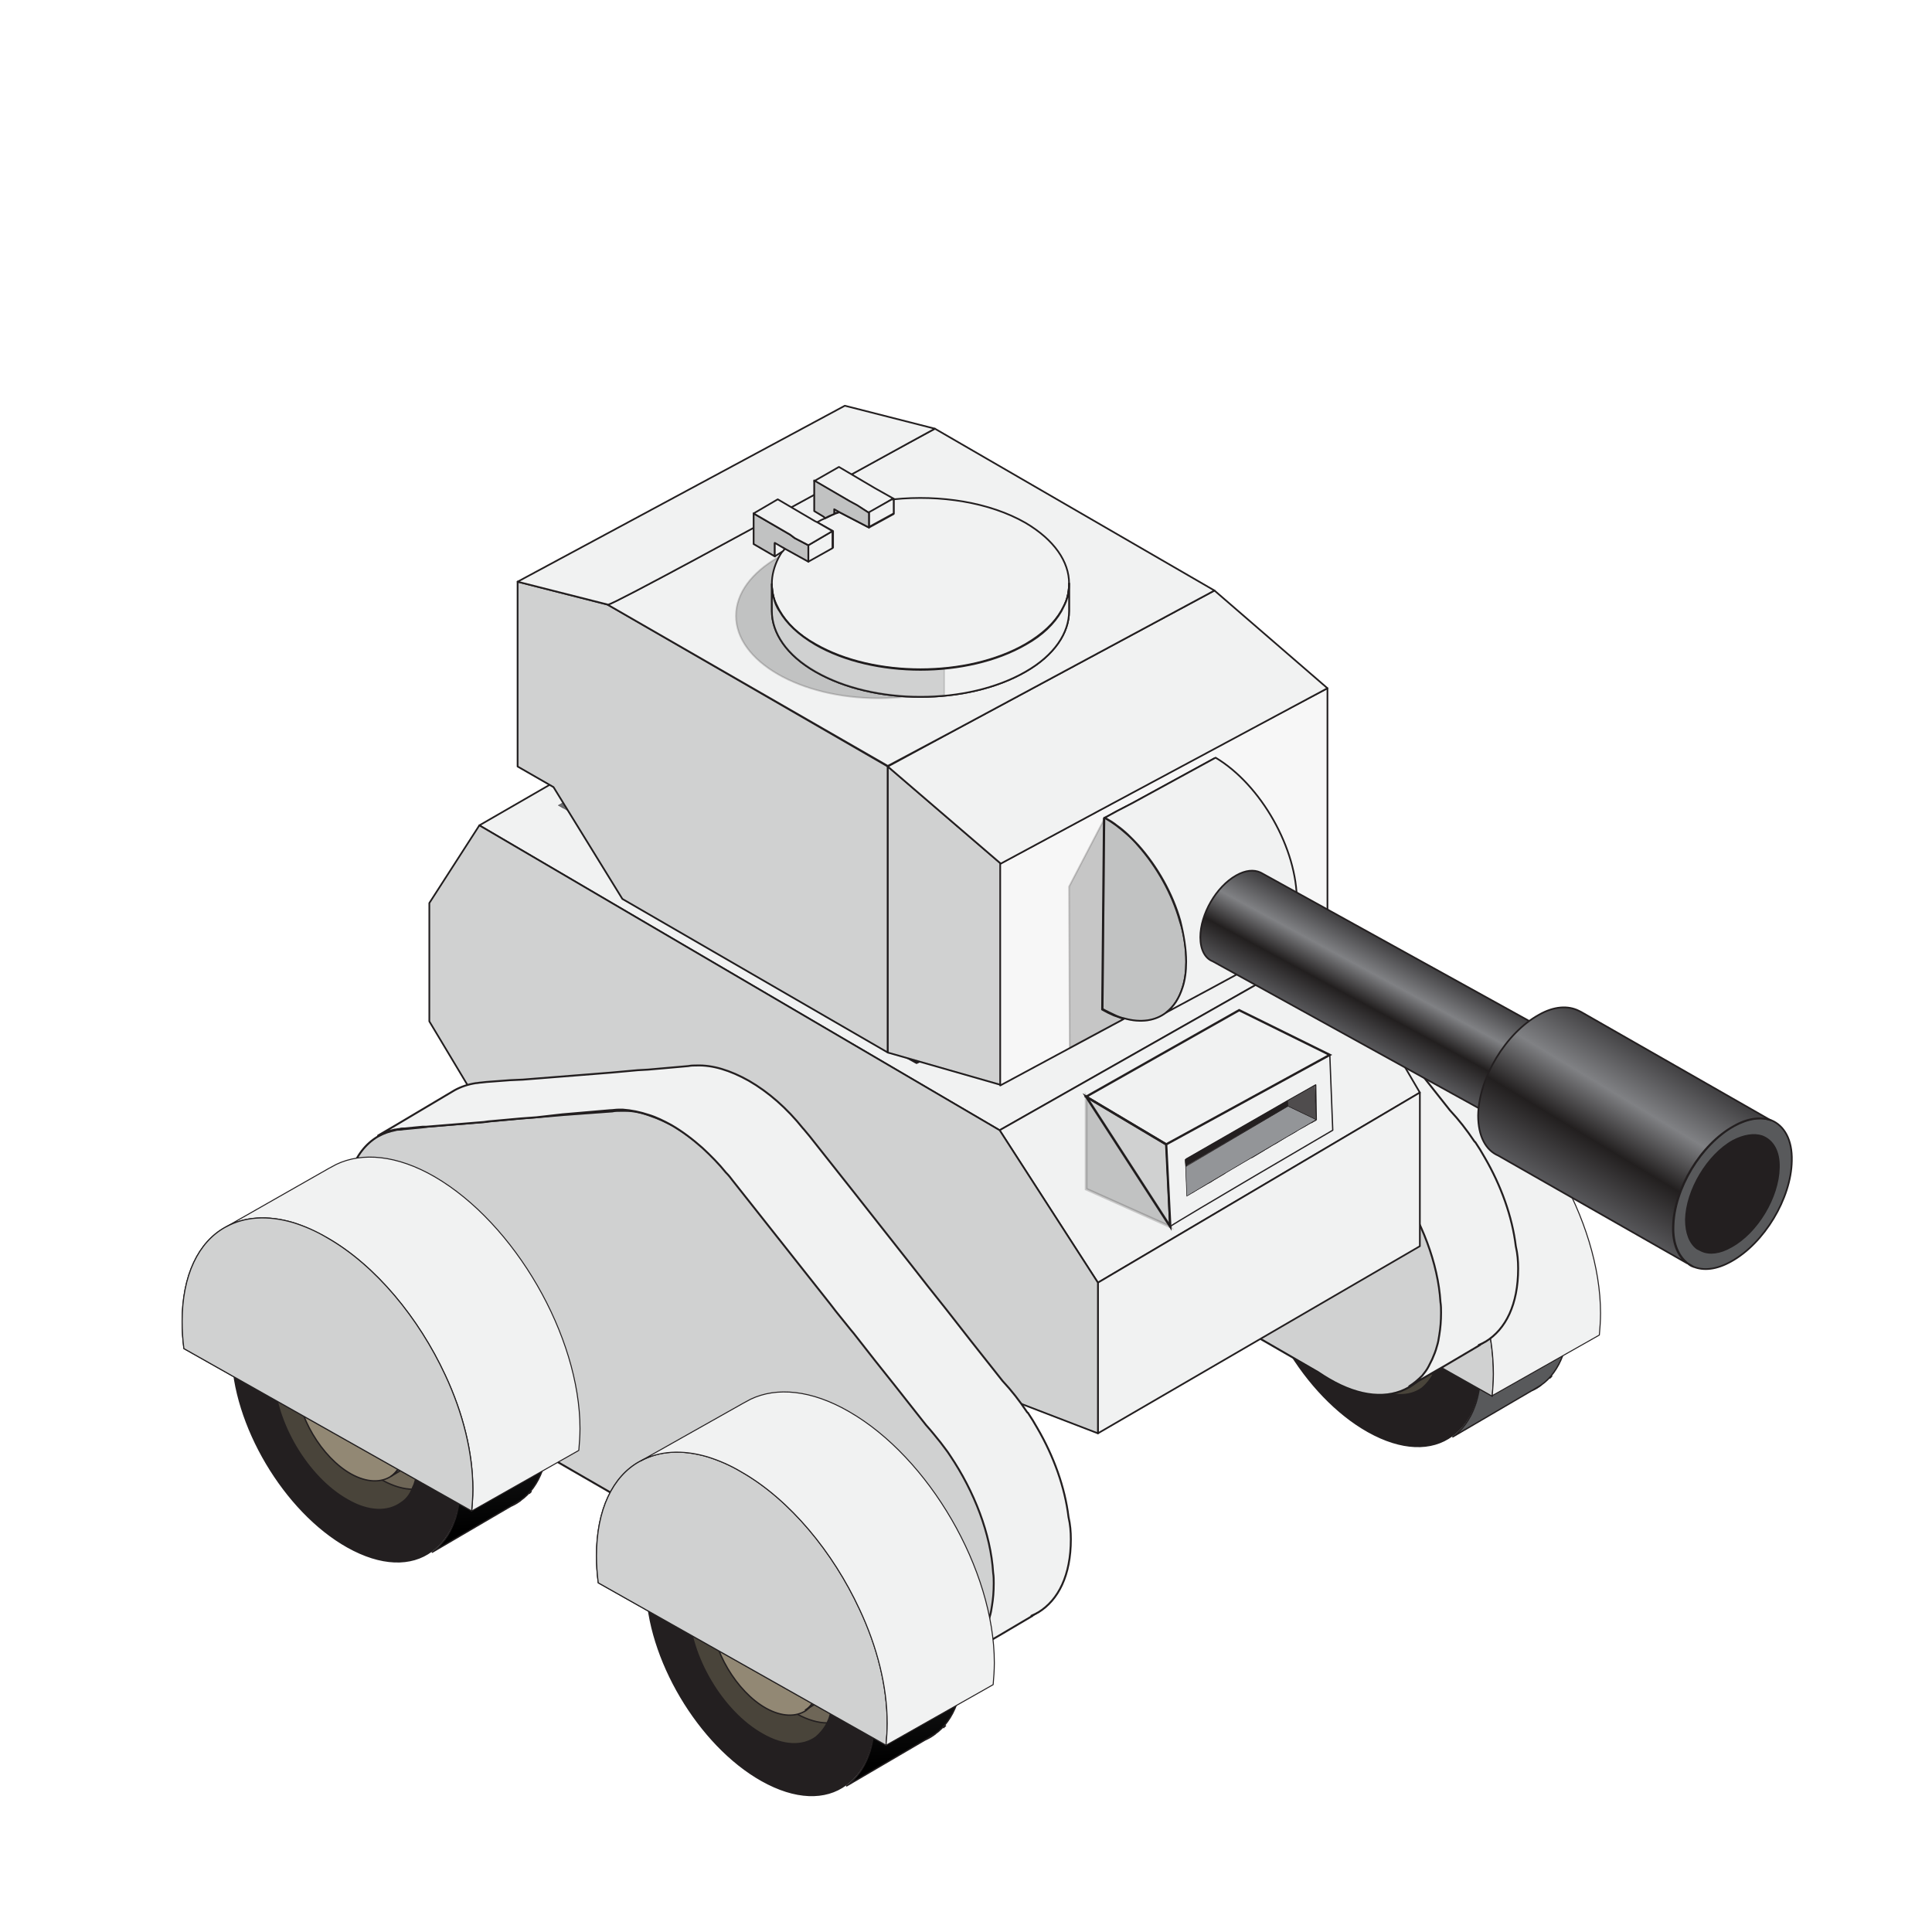 <svg width="230" height="230" viewBox="0 0 230 230" fill="none"
    xmlns="http://www.w3.org/2000/svg">

    <g clip-path="url(#)">
        <path d="M108.774 114.372C108.774 114.372 104.36 109.958 103.589 118.226C102.889 126.564 102.889 126.564 102.889 126.564L111.156 139.035L120.896 140.086L121.596 135.042L108.774 114.372Z" fill="#49443A" stroke="#231F20" stroke-width="0.162" stroke-miterlimit="10" stroke-linecap="round" stroke-linejoin="round"/>
        <path d="M126.221 129.576C126.221 130.207 126.221 130.767 126.081 131.258C126.011 131.748 125.871 132.239 125.731 132.659C125.38 133.64 124.82 134.411 124.049 134.971C123.348 135.462 122.508 135.742 121.527 135.742C121.457 135.742 121.386 135.742 121.316 135.742C120.265 135.742 119.004 135.392 117.743 134.691C117.743 134.691 117.673 134.691 117.673 134.621C112.838 131.959 108.915 125.302 108.845 119.837C108.845 119.557 108.845 119.277 108.845 119.066C108.915 117.875 109.195 116.894 109.615 116.054C109.615 115.984 109.686 115.984 109.686 115.914C110.176 115.003 110.947 114.372 111.787 114.022C112.558 113.741 113.399 113.601 114.38 113.741C115.081 113.812 115.921 114.092 116.692 114.442C116.902 114.512 117.112 114.652 117.323 114.792C117.463 114.863 117.533 114.933 117.673 115.003L117.743 115.073C121.597 118.786 124.68 124.041 126.081 129.226V129.296C126.151 129.366 126.221 129.436 126.221 129.576Z" fill="#6E6657" stroke="#231F20" stroke-width="0.162" stroke-miterlimit="10" stroke-linecap="round" stroke-linejoin="round"/>
        <path d="M107.443 122.92C107.513 126.984 110.456 131.959 113.959 133.92C115.851 134.971 117.533 134.971 118.724 134.201C119.284 133.78 119.705 133.22 119.985 132.519C120.125 132.169 120.195 131.818 120.265 131.468C120.335 131.048 120.335 130.627 120.335 130.207C120.265 126.143 117.323 121.168 113.819 119.207C113.679 119.136 113.469 119.066 113.329 118.926C112.698 118.646 112.138 118.436 111.577 118.366C110.877 118.296 110.246 118.366 109.685 118.576C108.284 119.136 107.443 120.678 107.443 122.92Z" fill="#928874" stroke="#231F20" stroke-width="0.162" stroke-miterlimit="10" stroke-linecap="round" stroke-linejoin="round"/>
        <path d="M109.686 118.576C110.246 118.366 110.877 118.296 111.577 118.366C112.138 118.436 112.698 118.646 113.329 118.926C113.469 118.996 113.679 119.067 113.819 119.207C117.393 121.239 120.336 126.143 120.336 130.207C120.336 130.627 120.336 131.118 120.265 131.468C120.195 131.819 120.125 132.169 119.985 132.519C119.705 133.29 119.285 133.85 118.724 134.201L122.227 132.099H122.297C123.489 131.398 124.189 129.997 124.119 127.895C124.119 123.831 121.176 118.926 117.603 116.894C116.062 116.054 114.66 115.844 113.539 116.264L112.698 116.824L109.686 118.576Z" fill="url(#paint0_linear_1_19911)" stroke="#231F20" stroke-width="0.162" stroke-miterlimit="10" stroke-linecap="round" stroke-linejoin="round"/>
        <path d="M126.221 129.296C126.221 129.226 126.221 129.226 126.221 129.156C124.82 123.971 121.737 118.786 117.883 115.003C117.813 114.933 117.813 114.933 117.743 114.863C116.342 113.531 114.8 112.34 113.259 111.499C112.908 111.289 112.558 111.149 112.208 110.939C110.947 110.308 109.685 109.958 108.564 109.818C107.093 109.608 105.762 109.748 104.571 110.238C104.571 110.238 104.571 110.238 104.501 110.238C101.558 111.429 99.806 114.652 99.806 119.417C99.946 128.105 106.112 138.475 113.609 142.679C117.603 144.921 121.176 144.921 123.629 143.169C124.75 142.328 125.66 141.137 126.221 139.596C126.501 138.895 126.641 138.194 126.781 137.424C126.922 136.583 126.992 135.742 126.992 134.761C126.992 132.94 126.711 131.118 126.221 129.296ZM119.915 137.354C118.374 138.475 116.061 138.475 113.539 137.003C108.775 134.341 104.851 127.685 104.781 122.219C104.711 119.207 105.902 117.105 107.794 116.334C108.354 116.124 108.985 115.984 109.685 115.984C109.755 115.984 109.826 115.984 109.826 115.984C109.966 115.984 110.176 115.984 110.316 116.054C111.017 116.124 111.787 116.404 112.628 116.754C112.838 116.824 113.049 116.965 113.259 117.105C118.023 119.767 121.947 126.423 122.017 131.889C122.017 131.959 122.017 132.099 122.017 132.169C122.017 132.659 121.947 133.15 121.877 133.57C121.807 134.061 121.667 134.551 121.527 134.971C121.456 135.252 121.316 135.462 121.246 135.672C120.966 136.443 120.476 137.003 119.915 137.354Z" fill="#231F20" stroke="#231F20" stroke-width="0.162" stroke-miterlimit="10" stroke-linecap="round" stroke-linejoin="round"/>
        <path d="M133.088 137.704C133.438 137.564 133.788 137.354 134.139 137.073L133.088 137.704ZM126.151 129.156C124.75 123.971 121.667 118.786 117.813 115.003C117.743 114.933 117.743 114.933 117.673 114.863C117.673 114.863 117.673 114.863 117.673 114.933C117.883 115.773 118.164 116.614 118.444 117.455C119.705 120.888 121.667 124.181 124.049 126.984C124.68 127.755 125.38 128.525 126.081 129.156C126.221 129.226 126.221 129.226 126.151 129.156ZM113.539 105.124L113.469 105.194C113.96 104.913 114.38 104.633 114.66 104.493C114.73 104.493 114.73 104.423 114.8 104.423C114.871 104.423 114.871 104.353 114.941 104.353L115.011 104.283L115.081 104.213C114.52 104.423 113.96 104.703 113.539 105.124Z" fill="#231F20" stroke="#231F20" stroke-width="0.162" stroke-miterlimit="10" stroke-linecap="round" stroke-linejoin="round"/>
        <path d="M135.399 136.022C135.329 136.093 135.189 136.163 135.189 136.233C135.259 136.163 135.329 136.093 135.399 136.022Z" fill="url(#paint1_linear_1_19911)" stroke="#231F20" stroke-width="0.162" stroke-miterlimit="10" stroke-linecap="round" stroke-linejoin="round"/>
        <path d="M137.502 128.595C137.502 129.576 137.432 130.417 137.292 131.258C137.152 132.029 136.941 132.799 136.731 133.43C136.171 134.971 135.26 136.233 134.139 137.003L133.088 137.634L123.629 143.169C124.75 142.328 125.661 141.137 126.221 139.596C126.502 138.895 126.642 138.195 126.782 137.424C126.922 136.583 126.992 135.742 126.992 134.761C126.992 133.01 126.712 131.188 126.221 129.296C126.221 129.226 126.221 129.226 126.221 129.156C124.82 123.971 121.737 118.786 117.884 115.003C117.813 114.933 117.813 114.933 117.743 114.863C116.342 113.531 114.801 112.34 113.259 111.499C112.909 111.289 112.559 111.149 112.208 110.939C110.947 110.308 109.686 109.958 108.565 109.818C107.093 109.608 105.762 109.748 104.571 110.238C104.571 110.238 104.571 110.238 104.501 110.238L113.469 105.053L113.399 105.123C113.89 104.843 114.31 104.563 114.59 104.423C114.661 104.423 114.661 104.353 114.731 104.353C114.801 104.353 114.801 104.283 114.871 104.283L114.941 104.213L115.011 104.143C116.202 103.652 117.533 103.512 119.075 103.722C120.196 103.862 121.457 104.283 122.718 104.843C123.068 104.983 123.419 105.194 123.769 105.404C125.381 106.315 126.922 107.506 128.393 108.907C132.247 112.621 135.33 117.875 136.731 123.06C137.222 124.952 137.502 126.774 137.502 128.595Z" fill="url(#paint2_linear_1_19911)" stroke="#231F20" stroke-width="0.162" stroke-miterlimit="10" stroke-linecap="round" stroke-linejoin="round"/>
        <path d="M114.66 104.423C114.38 104.563 113.96 104.843 113.469 105.124L113.539 105.053L114.66 104.423Z" fill="#C49A6C" stroke="#231F20" stroke-width="0.162" stroke-miterlimit="10" stroke-linecap="round" stroke-linejoin="round"/>
        <path d="M128.463 135.742C128.463 136.653 128.393 137.494 128.322 138.335L94.06 118.997C93.92 117.875 93.85 116.824 93.85 115.773C93.85 110.238 95.812 106.315 98.965 104.563L99.105 104.493C101.277 103.302 104.01 103.092 107.093 104.002C108.424 104.423 109.755 104.983 111.156 105.824C116.902 109.117 122.017 115.353 125.169 122.149C127.271 126.634 128.463 131.398 128.463 135.742Z" fill="#F1F2F2" stroke="#231F20" stroke-width="0.12" stroke-miterlimit="10" stroke-linecap="round" stroke-linejoin="round"/>
        <path d="M141.215 128.525C141.215 129.436 141.144 130.277 141.074 131.118L128.322 138.335C128.392 137.494 128.463 136.653 128.463 135.742C128.463 131.328 127.271 126.634 125.169 122.15C122.016 115.353 116.902 109.117 111.156 105.824C109.755 105.053 108.424 104.423 107.092 104.002C104.01 103.092 101.277 103.302 99.105 104.493L111.296 97.556L112.207 97.066C115.29 95.595 119.354 95.945 123.908 98.537C133.437 104.073 141.215 117.525 141.215 128.525Z" fill="#F1F2F2" stroke="#231F20" stroke-width="0.12" stroke-miterlimit="10" stroke-linecap="round" stroke-linejoin="round"/>
        <path d="M128.463 135.742C128.463 136.653 128.393 137.494 128.322 138.335L94.06 118.997C93.92 117.875 93.85 116.824 93.85 115.773C93.85 110.238 95.812 106.315 98.965 104.563L99.105 104.493C101.277 103.302 104.01 103.092 107.093 104.002C108.424 104.423 109.755 104.983 111.156 105.824C116.902 109.117 122.017 115.353 125.169 122.149C127.271 126.634 128.463 131.398 128.463 135.742Z" fill="#F1F2F2" stroke="#231F20" stroke-width="0.12" stroke-miterlimit="10" stroke-linecap="round" stroke-linejoin="round"/>
        <path opacity="0.14" d="M128.463 135.742C128.463 136.653 128.393 137.494 128.322 138.335L94.06 118.997C93.92 117.875 93.85 116.824 93.85 115.773C93.85 110.238 95.812 106.315 98.965 104.563L99.105 104.493C101.277 103.302 104.01 103.092 107.093 104.002C108.424 104.423 109.755 104.983 111.156 105.824C116.902 109.117 122.017 115.353 125.169 122.149C127.271 126.634 128.463 131.398 128.463 135.742Z" fill="black" stroke="#231F20" stroke-width="0.164" stroke-miterlimit="10"/>
        <path d="M158.169 142.259C158.169 142.259 153.755 137.844 152.985 146.112C152.214 154.38 152.214 154.45 152.214 154.45L160.482 166.922L170.221 167.973L170.921 162.928L158.169 142.259Z" fill="#49443A" stroke="#231F20" stroke-width="0.162" stroke-miterlimit="10" stroke-linecap="round" stroke-linejoin="round"/>
        <path d="M175.546 157.393C175.546 158.023 175.546 158.584 175.406 159.074C175.336 159.565 175.195 160.055 175.055 160.476C174.705 161.457 174.144 162.227 173.374 162.788C172.673 163.278 171.832 163.559 170.851 163.559C170.781 163.559 170.711 163.559 170.641 163.559C169.59 163.559 168.329 163.208 167.068 162.508C167.068 162.508 166.998 162.508 166.998 162.438C162.233 159.775 158.239 153.189 158.169 147.724C158.169 147.443 158.169 147.163 158.169 146.953C158.239 145.762 158.52 144.781 158.94 143.94C158.94 143.87 159.01 143.87 159.01 143.8C159.501 142.889 160.271 142.259 161.112 141.908C161.883 141.628 162.724 141.488 163.705 141.628C164.405 141.698 165.246 141.978 166.017 142.329C166.227 142.399 166.437 142.539 166.647 142.679C166.788 142.749 166.858 142.819 166.998 142.889L167.068 142.959C170.921 146.673 174.004 151.928 175.406 157.113V157.183C175.546 157.183 175.546 157.323 175.546 157.393Z" fill="#6E6657" stroke="#231F20" stroke-width="0.162" stroke-miterlimit="10" stroke-linecap="round" stroke-linejoin="round"/>
        <path d="M156.838 150.807C156.908 154.871 159.851 159.845 163.354 161.807C165.246 162.858 166.927 162.858 168.118 162.087C168.679 161.667 169.099 161.106 169.38 160.406C169.52 160.055 169.59 159.705 169.66 159.355C169.73 158.934 169.73 158.514 169.73 158.094C169.66 154.03 166.717 149.055 163.214 147.093C163.074 147.023 162.863 146.953 162.723 146.813C162.093 146.533 161.532 146.323 160.972 146.252C160.271 146.182 159.64 146.252 159.08 146.463C157.679 146.953 156.768 148.495 156.838 150.807Z" fill="#928874" stroke="#231F20" stroke-width="0.162" stroke-miterlimit="10" stroke-linecap="round" stroke-linejoin="round"/>
        <path d="M159.01 146.392C159.57 146.182 160.201 146.112 160.902 146.182C161.462 146.252 162.023 146.463 162.653 146.743C162.793 146.813 163.004 146.883 163.144 147.023C166.717 149.055 169.66 153.96 169.66 158.023C169.66 158.444 169.66 158.934 169.59 159.285C169.52 159.635 169.45 159.985 169.309 160.336C169.029 161.106 168.609 161.667 168.048 162.017L171.552 159.915H171.622C172.813 159.215 173.513 157.813 173.443 155.711C173.373 151.647 170.43 146.673 166.927 144.711C165.386 143.87 163.984 143.66 162.863 144.08L161.953 144.641L159.01 146.392Z" fill="url(#paint3_linear_1_19911)" stroke="#231F20" stroke-width="0.162" stroke-miterlimit="10" stroke-linecap="round" stroke-linejoin="round"/>
        <path d="M175.546 157.113C175.546 157.042 175.546 157.042 175.546 156.972C174.144 151.788 171.061 146.603 167.208 142.819C167.138 142.749 167.138 142.749 167.068 142.679C165.666 141.348 164.125 140.157 162.583 139.316C162.233 139.106 161.883 138.966 161.532 138.755C160.271 138.125 159.01 137.774 157.889 137.634C156.418 137.424 155.086 137.564 153.895 138.055C153.895 138.055 153.895 138.055 153.825 138.055C150.883 139.246 149.131 142.469 149.131 147.233C149.201 155.851 155.367 166.221 162.864 170.425C166.857 172.667 170.431 172.737 172.883 170.915C174.004 170.075 174.915 168.884 175.476 167.342C175.756 166.641 175.896 165.941 176.036 165.17C176.176 164.329 176.246 163.489 176.246 162.508C176.316 160.826 176.036 158.934 175.546 157.113ZM169.31 165.24C167.768 166.361 165.456 166.361 162.934 164.89C158.169 162.227 154.246 155.571 154.176 150.106C154.106 147.093 155.297 144.991 157.188 144.22C157.749 144.01 158.38 143.87 159.08 143.87C159.15 143.87 159.22 143.87 159.22 143.87C159.36 143.87 159.571 143.87 159.711 143.94C160.411 144.01 161.182 144.291 162.023 144.641C162.233 144.711 162.443 144.851 162.654 144.991C167.418 147.654 171.342 154.31 171.412 159.775C171.412 159.845 171.412 159.985 171.412 160.055C171.412 160.546 171.342 161.036 171.272 161.457C171.202 161.947 171.061 162.438 170.921 162.858C170.851 163.138 170.711 163.348 170.641 163.559C170.291 164.259 169.8 164.82 169.31 165.24Z" fill="#231F20" stroke="#231F20" stroke-width="0.162" stroke-miterlimit="10" stroke-linecap="round" stroke-linejoin="round"/>
        <path d="M182.412 165.52C182.763 165.38 183.113 165.17 183.463 164.89L182.412 165.52ZM175.546 157.042C174.145 151.858 171.062 146.673 167.208 142.889C167.138 142.819 167.138 142.819 167.068 142.749C167.068 142.749 167.068 142.749 167.068 142.819C167.278 143.66 167.558 144.501 167.839 145.341C169.1 148.775 171.062 152.068 173.444 154.87C174.075 155.641 174.775 156.412 175.476 157.042C175.546 157.112 175.546 157.042 175.546 157.042ZM162.864 132.94L162.794 133.01C163.284 132.73 163.705 132.449 163.985 132.309C164.055 132.309 164.055 132.239 164.125 132.239C164.195 132.239 164.195 132.169 164.265 132.169L164.335 132.099L164.405 132.029C163.845 132.239 163.284 132.589 162.864 132.94Z" fill="#231F20" stroke="#231F20" stroke-width="0.162" stroke-miterlimit="10" stroke-linecap="round" stroke-linejoin="round"/>
        <path d="M184.724 163.839C184.654 163.909 184.514 163.979 184.514 164.049C184.584 163.979 184.654 163.909 184.724 163.839Z" fill="url(#paint4_linear_1_19911)" stroke="#231F20" stroke-width="0.162" stroke-miterlimit="10" stroke-linecap="round" stroke-linejoin="round"/>
        <path d="M186.827 156.482C186.827 157.463 186.757 158.304 186.616 159.144C186.476 159.915 186.266 160.686 186.056 161.317C185.495 162.858 184.585 164.119 183.464 164.89L182.413 165.52L172.954 171.056C174.075 170.215 174.986 169.024 175.546 167.482C175.826 166.782 175.966 166.081 176.107 165.31C176.247 164.469 176.317 163.629 176.317 162.648C176.317 160.896 176.037 159.074 175.546 157.183C175.546 157.113 175.546 157.113 175.546 157.043C174.145 151.858 171.062 146.673 167.208 142.889C167.138 142.819 167.138 142.819 167.068 142.749C165.667 141.418 164.125 140.227 162.584 139.386C162.234 139.176 161.883 139.036 161.533 138.825C160.272 138.195 159.011 137.844 157.889 137.704C156.418 137.494 155.087 137.634 153.896 138.125C153.896 138.125 153.896 138.125 153.826 138.125L162.794 132.94L162.724 133.01C163.214 132.73 163.635 132.449 163.915 132.309C163.985 132.309 163.985 132.239 164.055 132.239C164.125 132.239 164.125 132.169 164.195 132.169L164.265 132.099L164.336 132.029C165.527 131.539 166.858 131.398 168.399 131.609C169.52 131.749 170.782 132.169 172.043 132.73C172.393 132.87 172.743 133.08 173.094 133.29C174.705 134.201 176.247 135.392 177.718 136.793C181.572 140.507 184.655 145.762 186.056 150.947C186.546 152.768 186.827 154.66 186.827 156.482Z" fill="url(#paint5_linear_1_19911)" stroke="#231F20" stroke-width="0.162" stroke-miterlimit="10" stroke-linecap="round" stroke-linejoin="round"/>
        <path d="M163.985 132.239C163.705 132.379 163.284 132.66 162.794 132.94L162.864 132.87L163.985 132.239Z" fill="#C49A6C" stroke="#231F20" stroke-width="0.162" stroke-miterlimit="10" stroke-linecap="round" stroke-linejoin="round"/>
        <path d="M177.788 163.629C177.788 164.539 177.718 165.38 177.648 166.221L143.386 146.883C143.246 145.762 143.176 144.711 143.176 143.66C143.176 138.125 145.138 134.201 148.291 132.449L148.431 132.309C150.603 131.118 153.335 130.908 156.418 131.819C157.749 132.239 159.081 132.8 160.482 133.64C166.227 136.934 171.342 143.169 174.495 149.966C176.597 154.45 177.788 159.214 177.788 163.629Z" fill="#F1F2F2" stroke="#231F20" stroke-width="0.12" stroke-miterlimit="10" stroke-linecap="round" stroke-linejoin="round"/>
        <path d="M177.788 163.629C177.788 164.539 177.718 165.38 177.648 166.221L143.386 146.883C143.246 145.762 143.176 144.711 143.176 143.66C143.176 138.125 145.138 134.201 148.291 132.449L148.431 132.309C150.603 131.118 153.335 130.908 156.418 131.819C157.749 132.239 159.081 132.8 160.482 133.64C166.227 136.934 171.342 143.169 174.495 149.966C176.597 154.45 177.788 159.214 177.788 163.629Z" fill="#F1F2F2" stroke="#231F20" stroke-width="0.12" stroke-miterlimit="10" stroke-linecap="round" stroke-linejoin="round"/>
        <path opacity="0.14" d="M177.788 163.629C177.788 164.539 177.718 165.38 177.648 166.221L143.386 146.883C143.246 145.762 143.176 144.711 143.176 143.66C143.176 138.125 145.138 134.201 148.291 132.449L148.431 132.309C150.603 131.118 153.335 130.908 156.418 131.819C157.749 132.239 159.081 132.8 160.482 133.64C166.227 136.934 171.342 143.169 174.495 149.966C176.597 154.45 177.788 159.214 177.788 163.629Z" fill="black" stroke="#231F20" stroke-width="0.164" stroke-miterlimit="10"/>
        <path d="M190.54 156.342C190.54 157.253 190.47 158.093 190.4 158.934L177.648 166.151C177.718 165.31 177.788 164.469 177.788 163.559C177.788 159.144 176.597 154.45 174.495 149.966C171.342 143.169 166.227 136.934 160.482 133.64C159.081 132.8 157.749 132.239 156.418 131.819C153.335 130.908 150.603 131.118 148.431 132.309L160.622 125.443L161.533 124.952C164.616 123.481 168.75 123.831 173.234 126.424C182.763 131.959 190.54 145.341 190.54 156.342Z" fill="#F1F2F2" stroke="#231F20" stroke-width="0.12" stroke-miterlimit="10" stroke-linecap="round" stroke-linejoin="round"/>
        <path d="M176.738 159.705L176.177 160.055C176.107 160.055 176.107 160.055 176.037 160.055C176.317 159.915 176.528 159.845 176.738 159.705Z" fill="#F1F2F2" stroke="#231F20" stroke-width="0.228" stroke-miterlimit="10" stroke-linecap="round" stroke-linejoin="round"/>
        <path d="M176.738 159.705L176.177 160.055C176.107 160.055 176.107 160.055 176.037 160.055C176.317 159.915 176.528 159.845 176.738 159.705Z" fill="#F1F2F2" stroke="#231F20" stroke-width="0.228" stroke-miterlimit="10" stroke-linecap="round" stroke-linejoin="round"/>
        <path d="M176.738 159.705L176.177 160.055C176.107 160.055 176.107 160.055 176.037 160.055C176.317 159.915 176.528 159.845 176.738 159.705Z" fill="#F1F2F2" stroke="#231F20" stroke-width="0.228" stroke-miterlimit="10" stroke-linecap="round" stroke-linejoin="round"/>
        <path d="M176.738 159.705L176.177 160.055C176.107 160.055 176.107 160.055 176.037 160.055C176.317 159.915 176.528 159.845 176.738 159.705Z" fill="#F1F2F2" stroke="#231F20" stroke-width="0.228" stroke-miterlimit="10" stroke-linecap="round" stroke-linejoin="round"/>
        <path d="M176.738 159.705L176.177 160.055C176.107 160.055 176.107 160.055 176.037 160.055C176.317 159.915 176.528 159.845 176.738 159.705Z" fill="#F1F2F2" stroke="#231F20" stroke-width="0.228" stroke-miterlimit="10" stroke-linecap="round" stroke-linejoin="round"/>
        <path d="M171.623 156.342C171.623 157.253 171.553 158.163 171.412 159.004C171.342 159.495 171.202 159.915 171.132 160.335C170.992 160.896 170.782 161.386 170.572 161.877C170.431 162.157 170.291 162.437 170.151 162.718C169.941 163.138 169.661 163.488 169.381 163.839C168.96 164.329 168.4 164.75 167.839 165.1L167.699 165.17C165.247 166.571 161.954 166.361 158.24 164.189C157.75 163.909 157.329 163.629 156.909 163.348L108.633 135.462C108.353 135.322 108.073 135.182 107.793 134.972C100.296 130.698 94.27 120.258 94.27 111.71C94.27 109.958 94.48 108.487 94.971 107.226C95.601 105.334 96.722 103.932 98.124 103.092C98.194 103.092 98.194 103.022 98.264 103.022C98.894 102.671 99.525 102.461 100.226 102.321C100.366 102.181 100.576 102.181 100.786 102.111C100.996 102.111 101.207 102.041 101.417 102.041L103.589 101.83L104.079 101.76L110.946 101.2L111.436 101.13L115.29 100.78H117.111L120.405 100.499L126.08 100.079C126.43 100.009 126.71 100.009 127.061 100.009C127.201 100.009 127.411 100.009 127.621 100.009C128.602 100.009 129.583 100.219 130.704 100.639C131.545 100.92 132.456 101.34 133.367 101.83C134.628 102.601 135.889 103.512 137.08 104.563C138.061 105.474 138.972 106.455 139.883 107.506L139.953 107.576C140.163 107.856 140.443 108.136 140.654 108.417L152.284 123.13L152.985 124.041L154.737 126.213L155.087 126.634L157.609 129.857L160.062 132.94L163.705 137.564C164.336 138.195 164.896 138.895 165.457 139.666C165.877 140.156 166.228 140.717 166.578 141.207C169.451 145.481 171.412 150.526 171.693 155.151C171.553 155.501 171.623 155.921 171.623 156.342Z" fill="#F1F2F2" stroke="#231F20" stroke-width="0.228" stroke-miterlimit="10" stroke-linecap="round" stroke-linejoin="round"/>
        <path opacity="0.14" d="M171.623 156.342C171.623 157.253 171.553 158.163 171.412 159.004C171.342 159.495 171.202 159.915 171.132 160.335C170.992 160.896 170.782 161.386 170.572 161.877C170.431 162.157 170.291 162.437 170.151 162.718C169.941 163.138 169.661 163.488 169.381 163.839C168.96 164.329 168.4 164.75 167.839 165.1L167.699 165.17C165.247 166.571 161.954 166.361 158.24 164.189C157.75 163.909 157.329 163.629 156.909 163.348L108.633 135.462C108.353 135.322 108.073 135.182 107.793 134.972C100.296 130.698 94.27 120.258 94.27 111.71C94.27 109.958 94.48 108.487 94.971 107.226C95.601 105.334 96.722 103.932 98.124 103.092C98.194 103.092 98.194 103.022 98.264 103.022C98.894 102.671 99.525 102.461 100.226 102.321C100.366 102.181 100.576 102.181 100.786 102.111C100.996 102.111 101.207 102.041 101.417 102.041L103.589 101.83L104.079 101.76L110.946 101.2L111.436 101.13L115.29 100.78H117.111L120.405 100.499L126.08 100.079C126.43 100.009 126.71 100.009 127.061 100.009C127.201 100.009 127.411 100.009 127.621 100.009C128.602 100.009 129.583 100.219 130.704 100.639C131.545 100.92 132.456 101.34 133.367 101.83C134.628 102.601 135.889 103.512 137.08 104.563C138.061 105.474 138.972 106.455 139.883 107.506L139.953 107.576C140.163 107.856 140.443 108.136 140.654 108.417L152.284 123.13L152.985 124.041L154.737 126.213L155.087 126.634L157.609 129.857L160.062 132.94L163.705 137.564C164.336 138.195 164.896 138.895 165.457 139.666C165.877 140.156 166.228 140.717 166.578 141.207C169.451 145.481 171.412 150.526 171.693 155.151C171.553 155.501 171.623 155.921 171.623 156.342Z" fill="black" stroke="#231F20" stroke-width="0.228" stroke-miterlimit="10"/>
        <path d="M180.731 151.017C180.731 155.291 179.26 158.233 176.878 159.705L176.738 159.775C176.527 159.915 176.317 159.985 176.037 160.125C176.107 160.125 176.107 160.125 176.177 160.125L171.903 162.648L170.922 163.208L169.591 163.979L167.769 165.03C168.33 164.68 168.82 164.259 169.311 163.769C169.591 163.418 169.871 163.068 170.081 162.648C170.221 162.367 170.362 162.087 170.502 161.807C170.712 161.316 170.922 160.826 171.062 160.265C171.202 159.845 171.272 159.425 171.343 158.934C171.483 158.093 171.553 157.253 171.553 156.272C171.553 155.851 171.553 155.431 171.483 155.01C171.202 150.386 169.241 145.341 166.368 141.067C166.018 140.507 165.597 140.016 165.247 139.526C164.686 138.825 164.126 138.125 163.495 137.424L159.852 132.8L157.399 129.717L154.877 126.494L154.527 126.073L152.775 123.901L152.074 122.99L140.444 108.277C140.233 107.996 140.023 107.716 139.743 107.436L139.673 107.366C138.832 106.315 137.851 105.334 136.87 104.423C135.679 103.372 134.488 102.461 133.157 101.69C132.246 101.2 131.405 100.78 130.494 100.499C129.443 100.149 128.392 99.939 127.411 99.869C127.201 99.869 127.061 99.869 126.851 99.869C126.5 99.869 126.22 99.939 125.87 99.939L120.194 100.429L117.112 100.78L115.22 100.92L111.366 101.27L110.876 101.34L104.009 101.901L103.519 101.971L101.347 102.181C101.137 102.181 100.926 102.181 100.716 102.251C100.506 102.251 100.366 102.321 100.156 102.321C99.455 102.461 98.824 102.741 98.194 103.022L100.226 101.831L107.302 97.627C108.073 97.206 108.914 96.926 109.825 96.786C110.035 96.786 110.245 96.716 110.455 96.716L111.086 96.646L113.889 96.436L115.5 96.295L126.08 95.455L129.163 95.174L130.424 95.104L135.189 94.684C135.539 94.614 135.819 94.614 136.169 94.614C138.061 94.544 140.163 95.174 142.405 96.436C144.718 97.767 146.96 99.729 148.851 102.111L148.921 102.181C149.132 102.461 149.412 102.741 149.622 103.022L154.667 109.398L161.954 118.646L163.705 120.888L165.877 123.621L168.89 127.475L172.604 132.169C173.655 133.29 174.636 134.551 175.476 135.812C175.546 135.883 175.546 135.953 175.617 135.953C176.037 136.583 176.387 137.144 176.738 137.774C178.699 141.137 180.031 144.851 180.451 148.354C180.661 149.265 180.731 150.106 180.731 151.017Z" fill="#F1F2F2" stroke="#231F20" stroke-width="0.228" stroke-miterlimit="10" stroke-linecap="round" stroke-linejoin="round"/>
    </g>
    <defs>
        <linearGradient id="paint0_linear_1_19911" x1="114.611" y1="117.625" x2="121.497" y2="130.231" gradientUnits="userSpaceOnUse">
            <stop stop-color="#C2B59B"/>
            <stop offset="1" stop-color="#49443A"/>
        </linearGradient>
        <linearGradient id="paint1_linear_1_19911" x1="135.337" y1="136.023" x2="135.234" y2="136.217" gradientUnits="userSpaceOnUse">
            <stop stop-color="#58595B"/>
            <stop offset="1"/>
        </linearGradient>
        <linearGradient id="paint2_linear_1_19911" x1="122.194" y1="140.834" x2="120.221" y2="104.589" gradientUnits="userSpaceOnUse">
            <stop/>
            <stop offset="1" stop-color="#58595B"/>
        </linearGradient>
        <linearGradient id="paint3_linear_1_19911" x1="163.948" y1="145.468" x2="170.834" y2="158.074" gradientUnits="userSpaceOnUse">
            <stop stop-color="#C2B59B"/>
            <stop offset="1" stop-color="#49443A"/>
        </linearGradient>
        <linearGradient id="paint4_linear_1_19911" x1="184.675" y1="163.866" x2="184.572" y2="164.06" gradientUnits="userSpaceOnUse">
            <stop stop-color="#58595B"/>
            <stop offset="1"/>
        </linearGradient>
        <linearGradient id="paint5_linear_1_19911" x1="171.531" y1="168.677" x2="169.559" y2="132.432" gradientUnits="userSpaceOnUse">
            <stop/>
            <stop offset="1" stop-color="#58595B"/>
        </linearGradient>
        <clipPath id="">
            <rect width="96.831" height="77.913" fill="white" transform="translate(93.779 94.474)"/>
        </clipPath>
    </defs>


    <g clip-path="url(#)">
        <path d="M158.521 112.13L119.004 134.551L57.065 98.257L96.302 75.626L158.521 112.13Z" fill="#F1F2F2" stroke="#231F20" stroke-width="0.201" stroke-miterlimit="10" stroke-linecap="round" stroke-linejoin="round"/>
        <path d="M169.03 130.067L130.704 152.698L119.003 134.551L158.521 112.13L169.03 130.067Z" fill="#F1F2F2" stroke="#231F20" stroke-width="0.201" stroke-miterlimit="10" stroke-linecap="round" stroke-linejoin="round"/>
        <path d="M169.031 130.067V148.354L130.705 170.635V152.698L169.031 130.067Z" fill="#F1F2F2" stroke="#231F20" stroke-width="0.201" stroke-miterlimit="10" stroke-linecap="round" stroke-linejoin="round"/>
        <path d="M130.705 152.698V170.635L65.473 145.552L51.11 121.589V107.506L57.066 98.257L119.004 134.551L130.705 152.698Z" fill="#F1F2F2" stroke="#231F20" stroke-width="0.201" stroke-miterlimit="10" stroke-linecap="round" stroke-linejoin="round"/>
        <path opacity="0.14" d="M130.705 152.698V170.635L65.473 145.552L51.11 121.589V107.506L57.066 98.257L119.004 134.551L130.705 152.698Z" fill="black" stroke="#231F20" stroke-width="0.08" stroke-miterlimit="10"/>
        <path d="M158.31 125.583L138.832 136.233L139.252 146.042C140.794 144.991 158.661 134.551 158.661 134.551L158.31 125.583ZM156.699 133.29C156.629 133.29 156.629 133.29 156.629 133.36C156.559 133.36 156.559 133.43 156.489 133.43C156.419 133.43 156.419 133.5 156.348 133.5C156.278 133.57 156.138 133.64 156.068 133.64C156.068 133.64 155.998 133.711 155.928 133.711C155.788 133.781 155.718 133.851 155.578 133.921C155.368 134.061 155.087 134.201 154.807 134.341C154.597 134.411 154.457 134.551 154.246 134.691C153.896 134.902 153.546 135.112 153.125 135.322C152.915 135.462 152.775 135.532 152.565 135.672C152.355 135.812 152.215 135.883 152.004 136.023C151.794 136.163 151.584 136.233 151.374 136.373C151.164 136.513 151.023 136.583 150.813 136.723C150.673 136.793 150.533 136.863 150.463 136.934C149.972 137.214 149.552 137.494 149.062 137.774C148.992 137.774 148.922 137.844 148.851 137.844C148.501 138.055 148.221 138.195 147.871 138.405C147.66 138.545 147.38 138.685 147.17 138.825C146.749 139.036 146.329 139.316 145.979 139.526C145.909 139.596 145.769 139.666 145.698 139.736C145.138 140.086 144.577 140.367 144.087 140.717C143.947 140.787 143.807 140.857 143.667 140.927C143.106 141.278 142.546 141.558 142.125 141.838C142.055 141.908 141.915 141.978 141.845 141.978C141.705 142.048 141.495 142.188 141.354 142.259L141.214 138.755V137.985L153.406 130.978L156.629 129.156L156.699 133.29Z" fill="#F1F2F2" stroke="#231F20" stroke-width="0.153" stroke-miterlimit="10" stroke-linecap="round" stroke-linejoin="round"/>
        <path d="M156.699 133.29C156.699 133.29 145.208 140.016 141.284 142.399L141.144 138.895L153.335 131.679L156.699 133.29Z" fill="#939598" stroke="#231F20" stroke-width="0.061" stroke-miterlimit="10"/>
        <path d="M156.489 129.226L156.699 133.29L153.336 131.678L153.266 131.048L156.489 129.226Z" fill="#4F4C4D" stroke="#231F20" stroke-width="0.061" stroke-miterlimit="10"/>
        <path d="M153.266 131.048L153.336 131.679L141.144 138.825L141.074 138.055L153.266 131.048Z" fill="#231F20" stroke="#231F20" stroke-width="0.061" stroke-miterlimit="10" stroke-linecap="round" stroke-linejoin="round"/>
        <path d="M158.311 125.583L152.635 122.78L158.311 125.583Z" fill="#F1F2F2" stroke="#231F20" stroke-width="0.153" stroke-miterlimit="10" stroke-linecap="round" stroke-linejoin="round"/>
        <path d="M129.303 130.557L138.832 136.233L139.323 146.042L129.303 130.557Z" stroke="#231F20" stroke-width="0.269" stroke-miterlimit="10"/>
        <path opacity="0.14" d="M129.303 130.557L138.832 136.233L139.323 146.042L129.303 130.557Z" fill="black" stroke="#231F20" stroke-width="0.08" stroke-miterlimit="10"/>
        <path d="M158.31 125.583L138.832 136.233L129.303 130.557L147.52 120.258L152.635 122.78L158.31 125.583Z" stroke="#231F20" stroke-width="0.269" stroke-miterlimit="10"/>
        <path d="M124.958 94.334L113.397 87.747L109.123 90.13L77.314 108.627L89.785 115.634L98.053 120.258L100.996 121.94L104.849 124.112L109.123 126.494V126.354L109.263 126.424L115.429 122.85L118.302 121.169L120.964 119.627L125.098 117.245L138.131 109.888L145.067 105.894L124.958 94.334ZM135.468 108.347L122.436 115.774L118.302 118.086L115.639 119.627L115.499 119.767L109.894 122.991L109.193 122.57L108.423 122.15L104.639 119.978L101.766 118.296L92.588 113.041L87.473 110.028L84.18 108.137L85.862 107.156L97.983 100.289L98.193 100.149L104.849 96.296L113.117 91.531L119.913 95.455L138.831 106.385L135.468 108.347Z" fill="#F1F2F2" stroke="#231F20" stroke-width="0.328" stroke-miterlimit="10" stroke-linecap="round" stroke-linejoin="round"/>
        <path d="M138.761 106.455L135.468 108.347L115.009 96.506L112.977 95.385V91.531L119.773 95.455L138.761 106.455Z" fill="#F1F2F2" stroke="#231F20" stroke-width="0.328" stroke-miterlimit="10" stroke-linecap="round" stroke-linejoin="round"/>
        <path d="M112.977 91.531V95.385L108.563 97.907L98.123 104.003L95.601 105.404V105.474L92.378 107.156L87.473 110.028L84.11 108.137L85.791 107.156L97.913 100.289L98.123 100.149L104.779 96.296L112.977 91.531Z" fill="#F1F2F2" stroke="#231F20" stroke-width="0.328" stroke-miterlimit="10" stroke-linecap="round" stroke-linejoin="round"/>
        <path d="M135.468 108.347L122.365 115.774L118.302 118.086L115.639 119.627L115.499 119.557V119.768L109.894 122.991L109.123 122.57L108.352 122.08L104.569 119.908L101.696 118.226L92.517 112.971L87.473 110.028L92.377 107.156L95.6 105.474V105.404L98.123 104.003L108.562 97.907L112.977 95.385L115.009 96.506L135.468 108.347Z" fill="#F1F2F2" stroke="#231F20" stroke-width="0.328" stroke-miterlimit="10" stroke-linecap="round" stroke-linejoin="round"/>
        <path opacity="0.2" d="M138.761 106.455L131.895 110.379L109.474 97.416L112.977 91.531L138.761 106.455Z" fill="black" stroke="#231F20" stroke-width="0.328" stroke-miterlimit="10"/>
        <path d="M83.27 86.977L82.64 86.626L93.079 80.601L93.64 80.951L83.27 86.977Z" fill="#6D6E71" stroke="#231F20" stroke-width="0.013" stroke-miterlimit="10" stroke-linecap="round" stroke-linejoin="round"/>
        <path d="M84.461 87.677L83.831 87.327L94.27 81.301L94.831 81.652L84.461 87.677Z" fill="#6D6E71" stroke="#231F20" stroke-width="0.013" stroke-miterlimit="10" stroke-linecap="round" stroke-linejoin="round"/>
        <path d="M85.652 88.378L85.092 88.028L95.462 82.002L96.022 82.352L85.652 88.378Z" fill="#6D6E71" stroke="#231F20" stroke-width="0.013" stroke-miterlimit="10" stroke-linecap="round" stroke-linejoin="round"/>
        <path d="M86.844 89.079L86.283 88.728L96.653 82.703L97.284 83.053L86.844 89.079Z" fill="#6D6E71" stroke="#231F20" stroke-width="0.013" stroke-miterlimit="10" stroke-linecap="round" stroke-linejoin="round"/>
        <path d="M88.105 89.779L87.474 89.429L97.844 83.403L98.474 83.754L88.105 89.779Z" fill="#6D6E71" stroke="#231F20" stroke-width="0.013" stroke-miterlimit="10" stroke-linecap="round" stroke-linejoin="round"/>
        <path d="M89.296 90.48L88.665 90.129L99.105 84.104L99.666 84.454L89.296 90.48Z" fill="#6D6E71" stroke="#231F20" stroke-width="0.013" stroke-miterlimit="10" stroke-linecap="round" stroke-linejoin="round"/>
        <path d="M90.487 91.11L89.856 90.83L100.296 84.804L100.856 85.155L90.487 91.11Z" fill="#6D6E71" stroke="#231F20" stroke-width="0.013" stroke-miterlimit="10" stroke-linecap="round" stroke-linejoin="round"/>
        <path d="M91.678 91.811L91.118 91.531L101.487 85.505L102.048 85.856L91.678 91.811Z" fill="#6D6E71" stroke="#231F20" stroke-width="0.013" stroke-miterlimit="10" stroke-linecap="round" stroke-linejoin="round"/>
        <path d="M92.869 92.512L92.309 92.161L102.678 86.206L103.309 86.556L92.869 92.512Z" fill="#6D6E71" stroke="#231F20" stroke-width="0.013" stroke-miterlimit="10" stroke-linecap="round" stroke-linejoin="round"/>
        <path d="M94.131 93.212L93.5 92.862L103.87 86.906L104.5 87.257L94.131 93.212Z" fill="#6D6E71" stroke="#231F20" stroke-width="0.013" stroke-miterlimit="10" stroke-linecap="round" stroke-linejoin="round"/>
        <path d="M95.322 93.913L94.691 93.563L105.131 87.607L105.691 87.957L95.322 93.913Z" fill="#6D6E71" stroke="#231F20" stroke-width="0.013" stroke-miterlimit="10" stroke-linecap="round" stroke-linejoin="round"/>
        <path d="M96.512 94.614L95.882 94.263L106.322 88.308L106.882 88.658L96.512 94.614Z" fill="#6D6E71" stroke="#231F20" stroke-width="0.013" stroke-miterlimit="10" stroke-linecap="round" stroke-linejoin="round"/>
        <path d="M106.883 88.658L106.322 88.938L92.449 80.951L93.08 80.601L106.883 88.658Z" fill="#6D6E71" stroke="#231F20" stroke-width="0.013" stroke-miterlimit="10" stroke-linecap="round" stroke-linejoin="round"/>
        <path d="M105.691 89.359L105.06 89.639L91.257 81.652L91.818 81.301L105.691 89.359Z" fill="#6D6E71" stroke="#231F20" stroke-width="0.013" stroke-miterlimit="10" stroke-linecap="round" stroke-linejoin="round"/>
        <path d="M104.43 90.059L103.87 90.41L89.997 82.352L90.627 82.072L104.43 90.059Z" fill="#6D6E71" stroke="#231F20" stroke-width="0.013" stroke-miterlimit="10" stroke-linecap="round" stroke-linejoin="round"/>
        <path d="M103.239 90.76L102.608 91.11L88.805 83.123L89.366 82.773L103.239 90.76Z" fill="#6D6E71" stroke="#231F20" stroke-width="0.013" stroke-miterlimit="10" stroke-linecap="round" stroke-linejoin="round"/>
        <path d="M101.977 91.461L101.417 91.811L87.544 83.824L88.174 83.473L101.977 91.461Z" fill="#6D6E71" stroke="#231F20" stroke-width="0.013" stroke-miterlimit="10" stroke-linecap="round" stroke-linejoin="round"/>
        <path d="M100.787 92.161L100.156 92.512L86.353 84.524L86.914 84.174L100.787 92.161Z" fill="#6D6E71" stroke="#231F20" stroke-width="0.013" stroke-miterlimit="10" stroke-linecap="round" stroke-linejoin="round"/>
        <path d="M99.525 92.862L98.965 93.213L85.092 85.225L85.722 84.875L99.525 92.862Z" fill="#6D6E71" stroke="#231F20" stroke-width="0.013" stroke-miterlimit="10" stroke-linecap="round" stroke-linejoin="round"/>
        <path d="M98.334 93.563L97.704 93.913L83.901 85.925L84.461 85.575L98.334 93.563Z" fill="#6D6E71" stroke="#231F20" stroke-width="0.013" stroke-miterlimit="10" stroke-linecap="round" stroke-linejoin="round"/>
        <path d="M97.073 94.263L96.513 94.614L82.64 86.626L83.27 86.276L97.073 94.263Z" fill="#6D6E71" stroke="#231F20" stroke-width="0.013" stroke-miterlimit="10" stroke-linecap="round" stroke-linejoin="round"/>
        <path d="M67.085 96.225L66.454 95.875L76.824 89.849L77.454 90.2L67.085 96.225Z" fill="#6D6E71" stroke="#231F20" stroke-width="0.013" stroke-miterlimit="10" stroke-linecap="round" stroke-linejoin="round"/>
        <path d="M68.276 96.926L67.645 96.576L78.085 90.55L78.645 90.9L68.276 96.926Z" fill="#6D6E71" stroke="#231F20" stroke-width="0.013" stroke-miterlimit="10" stroke-linecap="round" stroke-linejoin="round"/>
        <path d="M69.466 97.627L68.836 97.276L79.276 91.251L79.836 91.601L69.466 97.627Z" fill="#6D6E71" stroke="#231F20" stroke-width="0.013" stroke-miterlimit="10" stroke-linecap="round" stroke-linejoin="round"/>
        <path d="M70.658 98.257L70.098 97.977L80.467 91.951L81.028 92.302L70.658 98.257Z" fill="#6D6E71" stroke="#231F20" stroke-width="0.013" stroke-miterlimit="10" stroke-linecap="round" stroke-linejoin="round"/>
        <path d="M71.849 98.958L71.289 98.678L81.658 92.652L82.289 93.002L71.849 98.958Z" fill="#6D6E71" stroke="#231F20" stroke-width="0.013" stroke-miterlimit="10" stroke-linecap="round" stroke-linejoin="round"/>
        <path d="M73.111 99.659L72.48 99.308L82.85 93.353L83.48 93.703L73.111 99.659Z" fill="#6D6E71" stroke="#231F20" stroke-width="0.013" stroke-miterlimit="10" stroke-linecap="round" stroke-linejoin="round"/>
        <path d="M74.301 100.359L73.67 100.009L84.11 94.053L84.671 94.404L74.301 100.359Z" fill="#6D6E71" stroke="#231F20" stroke-width="0.013" stroke-miterlimit="10" stroke-linecap="round" stroke-linejoin="round"/>
        <path d="M75.493 101.06L74.932 100.709L85.302 94.754L85.862 95.104L75.493 101.06Z" fill="#6D6E71" stroke="#231F20" stroke-width="0.013" stroke-miterlimit="10" stroke-linecap="round" stroke-linejoin="round"/>
        <path d="M76.683 101.761L76.123 101.41L86.492 95.455L87.053 95.805L76.683 101.761Z" fill="#6D6E71" stroke="#231F20" stroke-width="0.013" stroke-miterlimit="10" stroke-linecap="round" stroke-linejoin="round"/>
        <path d="M77.875 102.461L77.314 102.111L87.684 96.155L88.315 96.436L77.875 102.461Z" fill="#6D6E71" stroke="#231F20" stroke-width="0.013" stroke-miterlimit="10" stroke-linecap="round" stroke-linejoin="round"/>
        <path d="M79.136 103.162L78.505 102.812L88.875 96.856L89.506 97.136L79.136 103.162Z" fill="#6D6E71" stroke="#231F20" stroke-width="0.013" stroke-miterlimit="10" stroke-linecap="round" stroke-linejoin="round"/>
        <path d="M80.327 103.862L79.696 103.512L90.136 97.487L90.697 97.837L80.327 103.862Z" fill="#6D6E71" stroke="#231F20" stroke-width="0.013" stroke-miterlimit="10" stroke-linecap="round" stroke-linejoin="round"/>
        <path d="M90.697 97.837L90.136 98.187L76.263 90.2L76.824 89.849L90.697 97.837Z" fill="#6D6E71" stroke="#231F20" stroke-width="0.013" stroke-miterlimit="10" stroke-linecap="round" stroke-linejoin="round"/>
        <path d="M89.506 98.537L88.876 98.888L75.002 90.9L75.633 90.55L89.506 98.537Z" fill="#6D6E71" stroke="#231F20" stroke-width="0.013" stroke-miterlimit="10" stroke-linecap="round" stroke-linejoin="round"/>
        <path d="M88.244 99.308L87.684 99.588L73.811 91.601L74.371 91.251L88.244 99.308Z" fill="#6D6E71" stroke="#231F20" stroke-width="0.013" stroke-miterlimit="10" stroke-linecap="round" stroke-linejoin="round"/>
        <path d="M87.053 100.009L86.423 100.289L72.55 92.302L73.18 91.951L87.053 100.009Z" fill="#6D6E71" stroke="#231F20" stroke-width="0.013" stroke-miterlimit="10" stroke-linecap="round" stroke-linejoin="round"/>
        <path d="M85.792 100.71L85.231 101.06L71.358 93.002L71.919 92.722L85.792 100.71Z" fill="#6D6E71" stroke="#231F20" stroke-width="0.013" stroke-miterlimit="10" stroke-linecap="round" stroke-linejoin="round"/>
        <path d="M84.601 101.41L83.97 101.76L70.168 93.773L70.728 93.423L84.601 101.41Z" fill="#6D6E71" stroke="#231F20" stroke-width="0.013" stroke-miterlimit="10" stroke-linecap="round" stroke-linejoin="round"/>
        <path d="M83.34 102.111L82.779 102.461L68.906 94.474L69.467 94.123L83.34 102.111Z" fill="#6D6E71" stroke="#231F20" stroke-width="0.013" stroke-miterlimit="10" stroke-linecap="round" stroke-linejoin="round"/>
        <path d="M82.149 102.811L81.518 103.162L67.715 95.174L68.276 94.824L82.149 102.811Z" fill="#6D6E71" stroke="#231F20" stroke-width="0.013" stroke-miterlimit="10" stroke-linecap="round" stroke-linejoin="round"/>
        <path d="M80.888 103.512L80.327 103.862L66.454 95.875L67.085 95.525L80.888 103.512Z" fill="#6D6E71" stroke="#231F20" stroke-width="0.013" stroke-miterlimit="10" stroke-linecap="round" stroke-linejoin="round"/>
        <path opacity="0.2" d="M129.303 130.557V141.558L139.323 146.042L129.303 130.557Z" fill="black" stroke="#231F20" stroke-width="0.328" stroke-miterlimit="10"/>
    </g>
    <defs>
        <clipPath id="">
            <rect width="118.061" height="95.149" fill="white" transform="translate(51.039 75.556)"/>
        </clipPath>
    </defs>


    <g clip-path="url(#)">
        <path d="M123.487 191.935L122.927 192.285C122.857 192.285 122.857 192.285 122.787 192.285C123.067 192.145 123.277 192.075 123.487 191.935Z" fill="#F1F2F2" stroke="#231F20" stroke-width="0.228" stroke-miterlimit="10" stroke-linecap="round" stroke-linejoin="round"/>
        <path d="M123.487 191.935L122.927 192.285C122.857 192.285 122.857 192.285 122.787 192.285C123.067 192.145 123.277 192.075 123.487 191.935Z" fill="#F1F2F2" stroke="#231F20" stroke-width="0.228" stroke-miterlimit="10" stroke-linecap="round" stroke-linejoin="round"/>
        <path d="M123.487 191.935L122.927 192.285C122.857 192.285 122.857 192.285 122.787 192.285C123.067 192.145 123.277 192.075 123.487 191.935Z" fill="#F1F2F2" stroke="#231F20" stroke-width="0.228" stroke-miterlimit="10" stroke-linecap="round" stroke-linejoin="round"/>
        <path d="M123.487 191.935L122.927 192.285C122.857 192.285 122.857 192.285 122.787 192.285C123.067 192.145 123.277 192.075 123.487 191.935Z" fill="#F1F2F2" stroke="#231F20" stroke-width="0.228" stroke-miterlimit="10" stroke-linecap="round" stroke-linejoin="round"/>
        <path d="M123.487 191.935L122.927 192.285C122.857 192.285 122.857 192.285 122.787 192.285C123.067 192.145 123.277 192.075 123.487 191.935Z" fill="#F1F2F2" stroke="#231F20" stroke-width="0.228" stroke-miterlimit="10" stroke-linecap="round" stroke-linejoin="round"/>
        <path d="M118.372 188.572C118.372 189.483 118.302 190.394 118.162 191.234C118.092 191.725 117.952 192.145 117.882 192.566C117.742 193.126 117.532 193.617 117.321 194.107C117.181 194.387 117.041 194.668 116.901 194.948C116.691 195.368 116.411 195.719 116.13 196.069C115.71 196.559 115.149 196.98 114.589 197.33L114.449 197.4C111.996 198.801 108.703 198.591 104.99 196.419C104.499 196.139 104.079 195.859 103.659 195.578L55.383 167.692C55.103 167.552 54.823 167.412 54.542 167.202C47.115 162.928 41.09 152.488 41.09 143.94C41.09 142.188 41.3 140.717 41.791 139.456C42.421 137.564 43.542 136.163 44.944 135.322C45.014 135.322 45.014 135.252 45.084 135.252C45.714 134.902 46.345 134.691 47.045 134.551C47.256 134.481 47.396 134.481 47.606 134.481C47.816 134.481 48.026 134.411 48.237 134.411L50.409 134.201L50.899 134.131L57.766 133.57L58.256 133.5L62.11 133.15L63.861 133.01L67.154 132.729L72.9 132.309C73.25 132.239 73.53 132.239 73.881 132.239C74.021 132.239 74.231 132.239 74.441 132.239C75.422 132.239 76.403 132.449 77.524 132.87C78.365 133.15 79.276 133.57 80.186 134.061C81.448 134.831 82.709 135.742 83.9 136.793C84.881 137.704 85.792 138.685 86.703 139.736L86.773 139.806C86.983 140.086 87.263 140.367 87.473 140.647L99.104 155.361L99.805 156.272L101.557 158.444L101.907 158.864L104.429 162.087L106.882 165.17L110.525 169.794C111.156 170.425 111.716 171.126 112.277 171.896C112.697 172.387 113.047 172.947 113.398 173.438C116.27 177.712 118.232 182.756 118.513 187.381C118.372 187.731 118.372 188.151 118.372 188.572Z" fill="#F1F2F2" stroke="#231F20" stroke-width="0.228" stroke-miterlimit="10" stroke-linecap="round" stroke-linejoin="round"/>
        <path opacity="0.14" d="M118.372 188.572C118.372 189.483 118.302 190.394 118.162 191.234C118.092 191.725 117.952 192.145 117.882 192.566C117.742 193.126 117.532 193.617 117.321 194.107C117.181 194.387 117.041 194.668 116.901 194.948C116.691 195.368 116.411 195.719 116.13 196.069C115.71 196.559 115.149 196.98 114.589 197.33L114.449 197.4C111.996 198.801 108.703 198.591 104.99 196.419C104.499 196.139 104.079 195.859 103.659 195.578L55.383 167.692C55.103 167.552 54.823 167.412 54.542 167.202C47.115 162.928 41.09 152.488 41.09 143.94C41.09 142.188 41.3 140.717 41.791 139.456C42.421 137.564 43.542 136.163 44.944 135.322C45.014 135.322 45.014 135.252 45.084 135.252C45.714 134.902 46.345 134.691 47.045 134.551C47.256 134.481 47.396 134.481 47.606 134.481C47.816 134.481 48.026 134.411 48.237 134.411L50.409 134.201L50.899 134.131L57.766 133.57L58.256 133.5L62.11 133.15L63.861 133.01L67.154 132.729L72.9 132.309C73.25 132.239 73.53 132.239 73.881 132.239C74.021 132.239 74.231 132.239 74.441 132.239C75.422 132.239 76.403 132.449 77.524 132.87C78.365 133.15 79.276 133.57 80.186 134.061C81.448 134.831 82.709 135.742 83.9 136.793C84.881 137.704 85.792 138.685 86.703 139.736L86.773 139.806C86.983 140.086 87.263 140.367 87.473 140.647L99.104 155.361L99.805 156.272L101.557 158.444L101.907 158.864L104.429 162.087L106.882 165.17L110.525 169.794C111.156 170.425 111.716 171.126 112.277 171.896C112.697 172.387 113.047 172.947 113.398 173.438C116.27 177.712 118.232 182.756 118.513 187.381C118.372 187.731 118.372 188.151 118.372 188.572Z" fill="black" stroke="#231F20" stroke-width="0.228" stroke-miterlimit="10"/>
        <path d="M127.481 183.247C127.481 187.521 126.01 190.464 123.627 191.935L123.487 192.005C123.277 192.145 123.067 192.215 122.787 192.355C122.857 192.355 122.857 192.355 122.927 192.355L118.653 194.878L117.672 195.438L116.341 196.209L114.519 197.26C115.079 196.91 115.57 196.489 116.06 195.999C116.341 195.649 116.621 195.298 116.831 194.878C116.971 194.598 117.111 194.317 117.251 194.037C117.462 193.547 117.672 193.056 117.812 192.496C117.952 192.075 118.022 191.655 118.092 191.164C118.232 190.324 118.302 189.483 118.302 188.502C118.302 188.081 118.302 187.661 118.232 187.241C117.952 182.616 115.99 177.572 113.118 173.298C112.767 172.737 112.347 172.247 111.997 171.756C111.436 171.056 110.875 170.355 110.245 169.654L106.601 165.03L104.149 161.947L101.627 158.724L101.276 158.304L99.525 156.131L98.824 155.221L87.193 140.507C86.983 140.227 86.773 139.946 86.493 139.666L86.422 139.596C85.582 138.545 84.601 137.564 83.62 136.653C82.429 135.602 81.238 134.691 79.906 133.921C78.996 133.43 78.155 133.01 77.244 132.73C76.193 132.379 75.142 132.169 74.161 132.099C73.951 132.099 73.811 132.099 73.6 132.099C73.25 132.099 72.97 132.169 72.62 132.169L66.944 132.659L63.861 133.01L61.97 133.15L58.116 133.5L57.626 133.57L50.759 134.131H50.339L48.167 134.341C47.956 134.341 47.746 134.341 47.536 134.411C47.326 134.411 47.186 134.481 46.975 134.481C46.275 134.621 45.644 134.902 45.014 135.182L47.046 133.991L54.122 129.787C54.893 129.366 55.734 129.086 56.645 128.946C56.855 128.946 57.065 128.876 57.275 128.876L57.906 128.806L60.708 128.596L62.25 128.526L72.83 127.685L75.913 127.405L77.174 127.334L81.938 126.914C82.289 126.844 82.569 126.844 82.919 126.844C84.811 126.774 86.913 127.405 89.155 128.666C91.467 129.997 93.709 131.959 95.601 134.341L95.671 134.411C95.881 134.691 96.162 134.972 96.372 135.252L101.417 141.628L108.703 150.877L110.455 153.119L112.627 155.851L115.64 159.705L119.353 164.399C120.404 165.52 121.385 166.781 122.226 168.043C122.296 168.113 122.296 168.183 122.366 168.183C122.787 168.813 123.137 169.374 123.487 170.005C125.449 173.368 126.78 177.081 127.201 180.584C127.411 181.495 127.481 182.336 127.481 183.247Z" fill="#F1F2F2" stroke="#231F20" stroke-width="0.228" stroke-miterlimit="10" stroke-linecap="round" stroke-linejoin="round"/>
        <path d="M36.605 155.991C36.605 155.991 32.191 151.577 31.42 159.845C30.72 168.183 30.72 168.183 30.72 168.183L38.987 180.654L48.727 181.705L49.427 176.661L36.605 155.991Z" fill="#49443A" stroke="#231F20" stroke-width="0.162" stroke-miterlimit="10" stroke-linecap="round" stroke-linejoin="round"/>
        <path d="M54.051 171.126C54.051 171.756 54.051 172.317 53.911 172.807C53.841 173.298 53.701 173.788 53.561 174.208C53.211 175.189 52.65 175.96 51.879 176.521C51.179 177.011 50.338 177.291 49.357 177.291C49.287 177.291 49.217 177.291 49.147 177.291C48.096 177.291 46.835 176.941 45.573 176.24C45.573 176.24 45.503 176.24 45.503 176.17C40.739 173.508 36.815 166.852 36.745 161.386C36.745 161.106 36.745 160.826 36.745 160.616C36.815 159.425 37.095 158.444 37.516 157.603C37.516 157.533 37.586 157.533 37.586 157.463C38.076 156.552 38.847 155.921 39.688 155.571C40.459 155.291 41.299 155.151 42.28 155.291C42.981 155.361 43.822 155.641 44.593 155.991C44.803 156.061 45.013 156.202 45.223 156.342C45.363 156.412 45.433 156.482 45.573 156.552L45.644 156.622C49.497 160.335 52.58 165.59 53.981 170.775V170.845C53.981 170.915 54.051 171.055 54.051 171.126Z" fill="#6E6657" stroke="#231F20" stroke-width="0.162" stroke-miterlimit="10" stroke-linecap="round" stroke-linejoin="round"/>
        <path d="M35.274 164.469C35.344 168.533 38.287 173.508 41.79 175.469C43.682 176.52 45.363 176.52 46.554 175.75C47.115 175.329 47.535 174.769 47.816 174.068C47.956 173.718 48.026 173.367 48.096 173.017C48.166 172.597 48.166 172.176 48.166 171.756C48.096 167.692 45.153 162.717 41.65 160.756C41.51 160.686 41.3 160.615 41.159 160.475C40.529 160.195 39.968 159.985 39.408 159.915C38.707 159.845 38.077 159.915 37.516 160.125C36.115 160.686 35.274 162.227 35.274 164.469Z" fill="#928874" stroke="#231F20" stroke-width="0.162" stroke-miterlimit="10" stroke-linecap="round" stroke-linejoin="round"/>
        <path d="M37.516 160.125C38.077 159.915 38.707 159.845 39.408 159.915C39.968 159.985 40.529 160.195 41.16 160.475C41.3 160.546 41.51 160.616 41.65 160.756C45.223 162.788 48.166 167.692 48.166 171.756C48.166 172.176 48.166 172.667 48.096 173.017C48.026 173.368 47.956 173.718 47.816 174.068C47.535 174.839 47.115 175.399 46.555 175.75L50.058 173.648H50.128C51.319 172.947 52.02 171.546 51.95 169.444C51.88 165.38 48.937 160.405 45.434 158.444C43.892 157.603 42.491 157.393 41.37 157.813L40.529 158.374L37.516 160.125Z" fill="url(#paint0_linear_1_19911)" stroke="#231F20" stroke-width="0.162" stroke-miterlimit="10" stroke-linecap="round" stroke-linejoin="round"/>
        <path d="M54.051 170.845C54.051 170.775 54.051 170.775 54.051 170.705C52.65 165.52 49.567 160.335 45.714 156.552C45.644 156.482 45.644 156.482 45.574 156.412C44.172 155.08 42.631 153.889 41.089 153.049C40.739 152.838 40.389 152.698 40.038 152.488C38.777 151.857 37.516 151.507 36.395 151.367C34.924 151.157 33.592 151.297 32.401 151.787C32.401 151.787 32.401 151.787 32.331 151.787C29.388 152.978 27.637 156.201 27.637 160.966C27.707 169.584 33.873 179.954 41.37 184.158C45.363 186.4 48.937 186.47 51.389 184.648C52.51 183.807 53.421 182.616 53.981 181.075C54.262 180.374 54.402 179.673 54.542 178.903C54.682 178.062 54.752 177.221 54.752 176.24C54.822 174.489 54.542 172.667 54.051 170.845ZM47.746 178.903C46.204 180.024 43.892 180.024 41.37 178.552C36.605 175.89 32.681 169.234 32.611 163.769C32.541 160.756 33.732 158.654 35.624 157.883C36.185 157.673 36.815 157.533 37.516 157.533C37.586 157.533 37.656 157.533 37.656 157.533C37.796 157.533 38.007 157.533 38.147 157.603C38.847 157.673 39.618 157.953 40.459 158.303C40.669 158.374 40.879 158.514 41.089 158.654C45.854 161.316 49.778 167.973 49.848 173.438C49.848 173.508 49.848 173.648 49.848 173.718C49.848 174.208 49.778 174.699 49.707 175.119C49.637 175.61 49.497 176.1 49.357 176.521C49.287 176.801 49.147 177.011 49.077 177.221C48.797 177.992 48.306 178.552 47.746 178.903Z" fill="#231F20" stroke="#231F20" stroke-width="0.162" stroke-miterlimit="10" stroke-linecap="round" stroke-linejoin="round"/>
        <path d="M60.918 179.253C61.269 179.113 61.619 178.903 61.969 178.622L60.918 179.253ZM53.982 170.705C52.58 165.52 49.498 160.335 45.644 156.552C45.574 156.482 45.574 156.482 45.504 156.412C45.504 156.412 45.504 156.412 45.504 156.482C45.714 157.322 45.994 158.163 46.275 159.004C47.536 162.437 49.498 165.73 51.88 168.533C52.51 169.304 53.211 170.074 53.912 170.705C54.052 170.775 54.052 170.775 53.982 170.705ZM41.37 146.672L41.3 146.743C41.79 146.462 42.211 146.182 42.491 146.042C42.561 146.042 42.561 145.972 42.631 145.972C42.701 145.972 42.701 145.902 42.771 145.902L42.841 145.832L42.911 145.762C42.351 145.972 41.79 146.252 41.37 146.672Z" fill="#231F20" stroke="#231F20" stroke-width="0.162" stroke-miterlimit="10" stroke-linecap="round" stroke-linejoin="round"/>
        <path d="M63.23 177.572C63.16 177.642 63.02 177.712 63.02 177.782C63.09 177.712 63.16 177.642 63.23 177.572Z" fill="url(#paint1_linear_1_19911)" stroke="#231F20" stroke-width="0.162" stroke-miterlimit="10" stroke-linecap="round" stroke-linejoin="round"/>
        <path d="M65.332 170.145C65.332 171.125 65.263 171.966 65.122 172.807C64.982 173.648 64.842 174.349 64.562 175.049C64.001 176.591 63.09 177.852 61.969 178.623L60.918 179.253L51.459 184.788C52.581 183.948 53.491 182.756 54.052 181.215C54.332 180.514 54.472 179.814 54.612 179.043C54.753 178.202 54.823 177.361 54.823 176.38C54.823 174.629 54.542 172.807 54.052 170.915C54.052 170.845 54.052 170.845 54.052 170.775C52.651 165.59 49.568 160.405 45.714 156.622C45.644 156.552 45.644 156.552 45.574 156.482C44.173 155.15 42.631 153.959 41.09 153.119C40.739 152.908 40.389 152.768 40.039 152.558C38.778 151.927 37.516 151.577 36.395 151.437C34.924 151.227 33.593 151.367 32.402 151.857C32.402 151.857 32.402 151.857 32.331 151.857L41.3 146.673L41.23 146.743C41.72 146.462 42.141 146.182 42.421 146.042C42.491 146.042 42.491 145.972 42.561 145.972C42.631 145.972 42.631 145.902 42.701 145.902L42.771 145.832L42.841 145.762C44.032 145.271 45.364 145.131 46.905 145.341C48.026 145.481 49.288 145.902 50.549 146.462C50.899 146.602 51.249 146.813 51.6 147.023C53.211 147.934 54.753 149.125 56.224 150.526C60.078 154.24 63.16 159.495 64.562 164.679C65.052 166.501 65.332 168.393 65.332 170.145Z" fill="url(#paint2_linear_1_19911)" stroke="#231F20" stroke-width="0.162" stroke-miterlimit="10" stroke-linecap="round" stroke-linejoin="round"/>
        <path d="M42.491 145.972C42.211 146.112 41.79 146.392 41.3 146.673L41.37 146.603L42.491 145.972Z" fill="#C49A6C" stroke="#231F20" stroke-width="0.162" stroke-miterlimit="10" stroke-linecap="round" stroke-linejoin="round"/>
        <path d="M56.294 177.291C56.294 178.202 56.224 179.043 56.154 179.884L21.891 160.546C21.751 159.495 21.681 158.374 21.681 157.323C21.681 151.787 23.643 147.864 26.796 146.112L26.936 146.042C29.108 144.851 31.841 144.641 34.924 145.552C36.255 145.972 37.586 146.533 38.987 147.373C44.733 150.666 49.848 156.902 53.001 163.699C55.102 168.183 56.294 172.947 56.294 177.291Z" fill="#F1F2F2" stroke="#231F20" stroke-width="0.12" stroke-miterlimit="10" stroke-linecap="round" stroke-linejoin="round"/>
        <path d="M69.046 170.075C69.046 170.985 68.975 171.826 68.905 172.667L56.154 179.884C56.224 179.043 56.294 178.202 56.294 177.291C56.294 172.877 55.102 168.183 53.001 163.699C49.847 156.902 44.733 150.666 38.987 147.373C37.586 146.603 36.255 145.972 34.923 145.552C31.841 144.641 29.108 144.851 26.936 146.042L39.127 139.105L40.038 138.615C43.121 137.144 47.255 137.494 51.739 140.086C61.268 145.622 69.046 159.074 69.046 170.075Z" fill="#F1F2F2" stroke="#231F20" stroke-width="0.12" stroke-miterlimit="10" stroke-linecap="round" stroke-linejoin="round"/>
        <path d="M56.294 177.291C56.294 178.202 56.224 179.043 56.154 179.884L21.891 160.546C21.751 159.495 21.681 158.374 21.681 157.323C21.681 151.787 23.643 147.864 26.796 146.112L26.936 146.042C29.108 144.851 31.841 144.641 34.924 145.552C36.255 145.972 37.586 146.533 38.987 147.373C44.733 150.666 49.848 156.902 53.001 163.699C55.102 168.183 56.294 172.947 56.294 177.291Z" fill="#F1F2F2" stroke="#231F20" stroke-width="0.12" stroke-miterlimit="10" stroke-linecap="round" stroke-linejoin="round"/>
        <path opacity="0.14" d="M56.294 177.291C56.294 178.202 56.224 179.043 56.154 179.884L21.891 160.546C21.751 159.495 21.681 158.374 21.681 157.323C21.681 151.787 23.643 147.864 26.796 146.112L26.936 146.042C29.108 144.851 31.841 144.641 34.924 145.552C36.255 145.972 37.586 146.533 38.987 147.373C44.733 150.666 49.848 156.902 53.001 163.699C55.102 168.183 56.294 172.947 56.294 177.291Z" fill="black" stroke="#231F20" stroke-width="0.164" stroke-miterlimit="10"/>
        <path d="M86.002 183.807C86.002 183.807 81.588 179.393 80.817 187.661C80.046 195.999 80.046 195.999 80.046 195.999L88.314 208.471L98.053 209.522L98.754 204.477L86.002 183.807Z" fill="#49443A" stroke="#231F20" stroke-width="0.162" stroke-miterlimit="10" stroke-linecap="round" stroke-linejoin="round"/>
        <path d="M103.379 198.942C103.379 199.572 103.379 200.133 103.238 200.623C103.168 201.114 103.028 201.604 102.888 202.025C102.538 203.006 101.977 203.776 101.206 204.337C100.506 204.827 99.665 205.108 98.684 205.108C98.614 205.108 98.544 205.108 98.474 205.108C97.423 205.108 96.162 204.757 94.901 204.057C94.901 204.057 94.831 204.057 94.831 203.987C90.066 201.324 86.142 194.668 86.072 189.203C86.072 188.922 86.072 188.642 86.072 188.432C86.142 187.241 86.423 186.26 86.843 185.419C86.843 185.349 86.913 185.349 86.913 185.279C87.403 184.368 88.174 183.738 89.015 183.387C89.786 183.107 90.626 182.967 91.608 183.107C92.308 183.177 93.149 183.457 93.92 183.808C94.13 183.878 94.34 184.018 94.55 184.158C94.69 184.228 94.76 184.298 94.901 184.368L94.971 184.438C98.824 188.152 101.907 193.407 103.308 198.592V198.662C103.379 198.732 103.379 198.872 103.379 198.942Z" fill="#6E6657" stroke="#231F20" stroke-width="0.162" stroke-miterlimit="10" stroke-linecap="round" stroke-linejoin="round"/>
        <path d="M84.671 192.356C84.741 196.419 87.684 201.394 91.187 203.356C93.079 204.407 94.761 204.407 95.952 203.636C96.512 203.216 96.933 202.655 97.213 201.955C97.353 201.604 97.423 201.254 97.493 200.904C97.563 200.483 97.563 200.063 97.563 199.642C97.493 195.579 94.55 190.604 91.047 188.642C90.907 188.572 90.697 188.502 90.557 188.362C89.926 188.082 89.366 187.871 88.805 187.801C88.105 187.731 87.474 187.801 86.913 188.011C85.512 188.572 84.601 190.043 84.671 192.356Z" fill="#928874" stroke="#231F20" stroke-width="0.162" stroke-miterlimit="10" stroke-linecap="round" stroke-linejoin="round"/>
        <path d="M86.843 187.941C87.404 187.731 88.034 187.661 88.735 187.731C89.296 187.801 89.856 188.011 90.487 188.292C90.627 188.362 90.837 188.432 90.977 188.572C94.55 190.604 97.493 195.508 97.493 199.572C97.493 199.993 97.493 200.483 97.423 200.833C97.353 201.184 97.283 201.534 97.143 201.884C96.863 202.655 96.442 203.216 95.882 203.566L99.385 201.464H99.455C100.646 200.763 101.347 199.362 101.277 197.26C101.207 193.196 98.264 188.222 94.761 186.26C93.219 185.419 91.818 185.209 90.697 185.629L89.786 186.19L86.843 187.941Z" fill="url(#paint3_linear_1_19911)" stroke="#231F20" stroke-width="0.162" stroke-miterlimit="10" stroke-linecap="round" stroke-linejoin="round"/>
        <path d="M103.379 198.661C103.379 198.591 103.379 198.591 103.379 198.521C101.977 193.336 98.894 188.152 95.041 184.368C94.971 184.298 94.971 184.298 94.901 184.228C93.499 182.897 91.958 181.705 90.416 180.865C90.066 180.654 89.716 180.514 89.365 180.304C88.104 179.674 86.843 179.323 85.722 179.183C84.251 178.973 82.919 179.113 81.728 179.603C81.728 179.603 81.728 179.603 81.658 179.603C78.716 180.795 76.964 184.018 76.964 188.782C77.034 197.4 83.2 207.77 90.697 211.974C94.691 214.216 98.264 214.286 100.716 212.464C101.837 211.624 102.748 210.432 103.309 208.891C103.589 208.19 103.729 207.49 103.869 206.719C104.009 205.878 104.079 205.037 104.079 204.056C104.149 202.375 103.869 200.483 103.379 198.661ZM97.143 206.789C95.601 207.91 93.289 207.91 90.767 206.439C86.002 203.776 82.079 197.12 82.009 191.655C81.939 188.642 83.13 186.54 85.021 185.769C85.582 185.559 86.213 185.419 86.913 185.419C86.983 185.419 87.053 185.419 87.053 185.419C87.194 185.419 87.404 185.419 87.544 185.489C88.245 185.559 89.015 185.839 89.856 186.19C90.066 186.26 90.276 186.4 90.487 186.54C95.251 189.202 99.175 195.859 99.245 201.324C99.245 201.394 99.245 201.534 99.245 201.604C99.245 202.095 99.175 202.585 99.105 203.005C99.035 203.496 98.894 203.986 98.754 204.407C98.684 204.687 98.544 204.897 98.474 205.107C98.124 205.808 97.633 206.369 97.143 206.789Z" fill="#231F20" stroke="#231F20" stroke-width="0.162" stroke-miterlimit="10" stroke-linecap="round" stroke-linejoin="round"/>
        <path d="M110.245 207.069C110.596 206.929 110.946 206.719 111.296 206.439L110.245 207.069ZM103.379 198.591C101.978 193.406 98.895 188.222 95.041 184.438C94.971 184.368 94.971 184.368 94.901 184.298C94.901 184.298 94.901 184.298 94.901 184.368C95.111 185.209 95.391 186.05 95.672 186.89C96.933 190.324 98.895 193.617 101.277 196.419C101.908 197.19 102.608 197.961 103.309 198.591C103.379 198.661 103.379 198.591 103.379 198.591ZM90.697 174.489L90.627 174.559C91.117 174.279 91.538 173.998 91.818 173.858C91.888 173.858 91.888 173.788 91.958 173.788C92.028 173.788 92.028 173.718 92.098 173.718L92.168 173.648L92.239 173.578C91.678 173.788 91.117 174.138 90.697 174.489Z" fill="#231F20" stroke="#231F20" stroke-width="0.162" stroke-miterlimit="10" stroke-linecap="round" stroke-linejoin="round"/>
        <path d="M112.557 205.458C112.487 205.528 112.347 205.598 112.347 205.668C112.417 205.528 112.487 205.458 112.557 205.458Z" fill="url(#paint4_linear_1_19911)" stroke="#231F20" stroke-width="0.162" stroke-miterlimit="10" stroke-linecap="round" stroke-linejoin="round"/>
        <path d="M114.66 198.031C114.66 199.012 114.59 199.853 114.449 200.693C114.309 201.464 114.099 202.235 113.889 202.865C113.328 204.407 112.418 205.668 111.297 206.439L110.246 207.069L100.787 212.605C101.908 211.764 102.819 210.573 103.379 209.031C103.659 208.331 103.799 207.63 103.94 206.859C104.08 206.018 104.15 205.178 104.15 204.197C104.15 202.445 103.87 200.623 103.379 198.732C103.379 198.662 103.379 198.662 103.379 198.591C101.978 193.407 98.895 188.222 95.041 184.438C94.971 184.368 94.971 184.368 94.901 184.298C93.5 182.967 91.958 181.776 90.417 180.935C90.067 180.725 89.716 180.585 89.366 180.374C88.105 179.744 86.844 179.393 85.722 179.253C84.251 179.043 82.92 179.183 81.729 179.674C81.729 179.674 81.729 179.674 81.659 179.674L90.627 174.489L90.557 174.559C91.047 174.279 91.468 173.998 91.748 173.858C91.818 173.858 91.818 173.788 91.888 173.788C91.958 173.788 91.958 173.718 92.028 173.718L92.099 173.648L92.169 173.578C93.36 173.088 94.691 172.947 96.232 173.158C97.353 173.298 98.615 173.718 99.876 174.279C100.226 174.419 100.576 174.629 100.927 174.839C102.538 175.75 104.08 176.941 105.551 178.342C109.405 182.056 112.488 187.311 113.889 192.496C114.379 194.317 114.66 196.209 114.66 198.031Z" fill="url(#paint5_linear_1_19911)" stroke="#231F20" stroke-width="0.162" stroke-miterlimit="10" stroke-linecap="round" stroke-linejoin="round"/>
        <path d="M91.818 173.858C91.538 173.998 91.117 174.279 90.627 174.559L90.697 174.489L91.818 173.858Z" fill="#C49A6C" stroke="#231F20" stroke-width="0.162" stroke-miterlimit="10" stroke-linecap="round" stroke-linejoin="round"/>
        <path d="M105.621 205.178C105.621 206.088 105.551 206.929 105.481 207.77L71.219 188.432C71.078 187.311 71.008 186.26 71.008 185.209C71.008 179.674 72.97 175.75 76.123 173.998L76.263 173.928C78.435 172.737 81.168 172.527 84.251 173.438C85.582 173.858 86.913 174.419 88.314 175.259C94.06 178.553 99.175 184.788 102.328 191.585C104.43 195.999 105.621 200.763 105.621 205.178Z" fill="#F1F2F2" stroke="#231F20" stroke-width="0.12" stroke-miterlimit="10" stroke-linecap="round" stroke-linejoin="round"/>
        <path d="M105.621 205.178C105.621 206.088 105.551 206.929 105.481 207.77L71.219 188.432C71.078 187.311 71.008 186.26 71.008 185.209C71.008 179.674 72.97 175.75 76.123 173.998L76.263 173.928C78.435 172.737 81.168 172.527 84.251 173.438C85.582 173.858 86.913 174.419 88.314 175.259C94.06 178.553 99.175 184.788 102.328 191.585C104.43 195.999 105.621 200.763 105.621 205.178Z" fill="#F1F2F2" stroke="#231F20" stroke-width="0.12" stroke-miterlimit="10" stroke-linecap="round" stroke-linejoin="round"/>
        <path opacity="0.14" d="M105.621 205.178C105.621 206.088 105.551 206.929 105.481 207.77L71.219 188.432C71.078 187.311 71.008 186.26 71.008 185.209C71.008 179.674 72.97 175.75 76.123 173.998L76.263 173.928C78.435 172.737 81.168 172.527 84.251 173.438C85.582 173.858 86.913 174.419 88.314 175.259C94.06 178.553 99.175 184.788 102.328 191.585C104.43 195.999 105.621 200.763 105.621 205.178Z" fill="black" stroke="#231F20" stroke-width="0.164" stroke-miterlimit="10"/>
        <path d="M118.373 197.961C118.373 198.872 118.303 199.712 118.233 200.553L105.481 207.77C105.551 206.929 105.621 206.088 105.621 205.178C105.621 200.763 104.43 196.069 102.328 191.585C99.175 184.788 94.06 178.553 88.314 175.259C86.913 174.419 85.582 173.858 84.251 173.438C81.168 172.527 78.435 172.737 76.263 173.928L88.455 167.062L89.365 166.571C92.448 165.1 96.582 165.45 101.066 168.043C110.595 173.508 118.373 186.89 118.373 197.961Z" fill="#F1F2F2" stroke="#231F20" stroke-width="0.12" stroke-miterlimit="10" stroke-linecap="round" stroke-linejoin="round"/>
    </g>
    <defs>
        <linearGradient id="paint0_linear_1_19911" x1="42.441" y1="159.18" x2="49.327" y2="171.785" gradientUnits="userSpaceOnUse">
            <stop stop-color="#C2B59B"/>
            <stop offset="1" stop-color="#49443A"/>
        </linearGradient>
        <linearGradient id="paint1_linear_1_19911" x1="63.168" y1="177.578" x2="63.065" y2="177.772" gradientUnits="userSpaceOnUse">
            <stop stop-color="#58595B"/>
            <stop offset="1"/>
        </linearGradient>
        <linearGradient id="paint2_linear_1_19911" x1="50.024" y1="182.388" x2="48.052" y2="146.144" gradientUnits="userSpaceOnUse">
            <stop/>
            <stop offset="1" stop-color="#58595B"/>
        </linearGradient>
        <linearGradient id="paint3_linear_1_19911" x1="91.781" y1="187.023" x2="98.667" y2="199.628" gradientUnits="userSpaceOnUse">
            <stop stop-color="#C2B59B"/>
            <stop offset="1" stop-color="#49443A"/>
        </linearGradient>
        <linearGradient id="paint4_linear_1_19911" x1="112.508" y1="205.42" x2="112.405" y2="205.614" gradientUnits="userSpaceOnUse">
            <stop stop-color="#58595B"/>
            <stop offset="1"/>
        </linearGradient>
        <linearGradient id="paint5_linear_1_19911" x1="99.364" y1="210.231" x2="97.392" y2="173.987" gradientUnits="userSpaceOnUse">
            <stop/>
            <stop offset="1" stop-color="#58595B"/>
        </linearGradient>
        <clipPath id="">
            <rect width="105.939" height="87.232" fill="white" transform="translate(21.612 126.704)"/>
        </clipPath>
    </defs>


    <g clip-path="url(#)">
        <path d="M105.691 91.251V125.302L74.091 107.015L65.893 93.703L61.619 91.251V69.25L72.339 71.982L105.691 91.251Z" fill="#F1F2F2" stroke="#231F20" stroke-width="0.201" stroke-miterlimit="10" stroke-linecap="round" stroke-linejoin="round"/>
        <path d="M119.143 102.811V129.156L105.69 125.303V91.251L119.143 102.811Z" fill="#F1F2F2" stroke="#231F20" stroke-width="0.201" stroke-miterlimit="10" stroke-linecap="round" stroke-linejoin="round"/>
        <path opacity="0.14" d="M105.691 91.251V125.302L74.091 107.015L65.893 93.703L61.619 91.251V69.25L72.339 71.982L105.691 91.251Z" fill="black" stroke="#231F20" stroke-width="0.201" stroke-miterlimit="10"/>
        <path opacity="0.14" d="M119.143 102.811V129.156L105.69 125.303V91.251L119.143 102.811Z" fill="black" stroke="#231F20" stroke-width="0.201" stroke-miterlimit="10"/>
        <path d="M158.03 81.932V108.276L153.896 110.519C154.176 109.608 154.316 108.627 154.316 107.436C154.386 101.13 150.042 93.493 144.577 90.27L134.698 95.665L132.806 96.646L131.405 97.416L131.195 120.188C131.685 120.468 132.105 120.678 132.596 120.888C133.016 121.028 133.367 121.169 133.787 121.309L119.073 129.226V102.811L130.914 96.435L144.507 89.079L158.03 81.932Z" fill="#F7F7F7" stroke="#231F20" stroke-width="0.201" stroke-miterlimit="10" stroke-linecap="round" stroke-linejoin="round"/>
        <path d="M158.03 81.932L144.577 89.149L130.984 96.435L119.143 102.811L105.69 91.251L114.098 86.696L144.577 70.301L158.03 81.932Z" fill="#F1F2F2" stroke="#231F20" stroke-width="0.201" stroke-miterlimit="10" stroke-linecap="round" stroke-linejoin="round"/>
        <path opacity="0.2" d="M131.545 97.346L127.271 105.544L127.341 124.742L136.239 119.977L131.545 97.346Z" fill="black" stroke="#231F20" stroke-width="0.201" stroke-miterlimit="10"/>
        <path d="M144.577 70.301L114.099 86.696L105.691 91.18L72.339 71.983C73.39 71.702 89.365 63.014 100.506 56.918C106.602 53.555 111.296 51.033 111.296 51.033L144.577 70.301Z" fill="#F1F2F2" stroke="#231F20" stroke-width="0.201" stroke-miterlimit="10" stroke-linecap="round" stroke-linejoin="round"/>
        <path d="M111.296 51.033C111.296 51.033 106.671 53.555 100.576 56.918C89.435 63.014 73.46 71.702 72.409 71.982L61.619 69.25L100.576 48.3L111.296 51.033Z" fill="#F1F2F2" stroke="#231F20" stroke-width="0.201" stroke-miterlimit="10" stroke-linecap="round" stroke-linejoin="round"/>
        <path d="M141.214 114.512C141.214 115.633 141.074 116.614 140.794 117.525C140.373 118.856 139.743 119.837 138.832 120.538C137.571 121.519 135.819 121.799 133.857 121.238C133.507 121.168 133.086 121.028 132.666 120.818C132.246 120.608 131.755 120.398 131.265 120.117L131.475 97.346C131.965 97.626 132.386 97.907 132.876 98.257C133.787 98.958 134.698 99.728 135.469 100.639C137.711 103.162 139.532 106.385 140.443 109.608C141.004 111.289 141.214 112.971 141.214 114.512Z" fill="#F1F2F2" stroke="#231F20" stroke-width="0.201" stroke-miterlimit="10" stroke-linecap="round" stroke-linejoin="round"/>
        <path opacity="0.2" d="M141.214 114.512C141.214 115.633 141.074 116.614 140.794 117.525C140.373 118.856 139.743 119.837 138.832 120.538C137.571 121.519 135.819 121.799 133.857 121.238C133.507 121.168 133.086 121.028 132.666 120.818C132.246 120.608 131.755 120.398 131.265 120.117L131.475 97.346C131.965 97.626 132.386 97.907 132.876 98.257C133.787 98.958 134.698 99.728 135.469 100.639C137.711 103.162 139.532 106.385 140.443 109.608C141.004 111.289 141.214 112.971 141.214 114.512Z" fill="black" stroke="#231F20" stroke-width="0.201" stroke-miterlimit="10"/>
        <path d="M151.724 113.531C151.513 113.672 151.303 113.812 151.023 113.882L151.724 113.531Z" fill="#F1F2F2" stroke="#231F20" stroke-width="0.201" stroke-miterlimit="10" stroke-linecap="round" stroke-linejoin="round"/>
        <path d="M154.386 107.366C154.386 108.487 154.246 109.538 153.966 110.448C153.546 111.85 152.775 112.901 151.724 113.601L151.023 113.952L144.437 117.525L138.832 120.538C139.743 119.837 140.373 118.856 140.794 117.525C141.074 116.684 141.214 115.633 141.214 114.512C141.214 112.971 140.934 111.289 140.513 109.608C139.602 106.385 137.781 103.162 135.539 100.639C134.698 99.728 133.857 98.888 132.946 98.257C132.526 97.907 132.035 97.626 131.545 97.346L132.946 96.575L134.838 95.594L144.717 90.2C150.112 93.422 154.456 101.06 154.386 107.366Z" fill="#F1F2F2" stroke="#231F20" stroke-width="0.201" stroke-miterlimit="10" stroke-linecap="round" stroke-linejoin="round"/>
        <path d="M189.279 139.176C189.139 139.105 188.999 139.035 188.859 138.965L189.279 139.176Z" fill="#F1F2F2" stroke="#231F20" stroke-width="0.201" stroke-miterlimit="10" stroke-linecap="round" stroke-linejoin="round"/>
        <path d="M196.215 131.398C196.215 134.131 194.323 137.424 191.941 138.755C190.89 139.386 189.979 139.456 189.209 139.175L188.788 138.965C188.158 138.475 187.737 137.564 187.737 136.303C187.737 133.57 189.629 130.277 192.011 128.946C192.992 128.385 193.973 128.245 194.674 128.525C195.655 128.876 196.215 129.857 196.215 131.398Z" fill="#F1F2F2" stroke="#231F20" stroke-width="0.201" stroke-miterlimit="10" stroke-linecap="round" stroke-linejoin="round"/>
        <path d="M194.674 128.525C193.973 128.245 192.993 128.385 192.012 128.946C189.699 130.277 187.738 133.57 187.738 136.303C187.738 137.564 188.158 138.475 188.789 138.965L144.367 114.442C143.456 114.092 142.896 113.041 142.896 111.57C142.896 108.837 144.787 105.544 147.17 104.213C148.291 103.582 149.271 103.512 150.042 103.862L150.182 103.932L194.674 128.525Z" fill="url(#paint0_linear_1_19911)" stroke="#231F20" stroke-width="0.201" stroke-miterlimit="10" stroke-linecap="round" stroke-linejoin="round"/>
        <path d="M201.611 150.806C201.331 150.736 201.12 150.596 200.91 150.386L201.611 150.806Z" fill="#F1F2F2" stroke="#231F20" stroke-width="0.201" stroke-miterlimit="10" stroke-linecap="round" stroke-linejoin="round"/>
        <path d="M213.312 138.195C213.242 142.679 210.019 148.004 206.095 150.176C204.343 151.157 202.802 151.297 201.611 150.807L200.91 150.386C199.859 149.545 199.158 148.074 199.228 146.042C199.299 141.558 202.522 136.233 206.445 134.061C208.127 133.15 209.668 132.94 210.859 133.36C212.401 133.991 213.382 135.672 213.312 138.195Z" fill="#58595B" stroke="#231F20" stroke-width="0.201" stroke-miterlimit="10" stroke-linecap="round" stroke-linejoin="round"/>
        <path d="M211.77 139.035C211.7 142.539 209.178 146.743 206.095 148.424C204.764 149.195 203.502 149.335 202.591 148.915L202.031 148.634C201.19 148.004 200.7 146.813 200.7 145.201C200.77 141.698 203.292 137.494 206.305 135.812C207.636 135.112 208.827 134.972 209.738 135.252C211.069 135.742 211.84 137.074 211.77 139.035Z" fill="#231F20" stroke="#231F20" stroke-width="0.201" stroke-miterlimit="10"/>
        <path d="M210.789 133.36C209.598 132.94 208.057 133.08 206.375 134.061C202.452 136.233 199.229 141.558 199.159 146.042C199.088 148.074 199.789 149.615 200.84 150.386L178.349 137.564C176.878 136.933 175.967 135.252 175.967 132.8C176.037 128.315 179.26 122.99 183.184 120.818C185.005 119.767 186.687 119.697 187.948 120.328L188.228 120.468L210.789 133.36Z" fill="url(#paint1_linear_1_19911)" stroke="#231F20" stroke-width="0.201" stroke-miterlimit="10" stroke-linecap="round" stroke-linejoin="round"/>
        <path opacity="0.2" d="M104.57 83.123C113.934 83.123 121.526 78.731 121.526 73.314C121.526 67.896 113.934 63.505 104.57 63.505C95.205 63.505 87.614 67.896 87.614 73.314C87.614 78.731 95.205 83.123 104.57 83.123Z" fill="black" stroke="#231F20" stroke-width="0.201" stroke-miterlimit="10"/>
        <path d="M127.271 69.46C127.271 70.021 127.201 70.581 127.061 71.072C126.921 71.632 126.64 72.193 126.36 72.683C125.519 74.154 124.118 75.486 122.086 76.677C115.15 80.671 104.009 80.671 97.073 76.677C95.041 75.556 93.639 74.154 92.799 72.683C92.518 72.123 92.238 71.632 92.098 71.072C91.958 70.511 91.888 70.021 91.888 69.46C91.888 68.479 92.168 67.428 92.658 66.447C92.799 66.167 93.009 65.817 93.219 65.536C93.289 65.466 93.359 65.326 93.429 65.256L93.569 65.326L96.232 66.798L99.174 65.186V63.224L97.283 62.173C97.633 61.963 97.913 61.823 98.264 61.683C98.614 61.543 98.964 61.333 99.315 61.192C99.525 61.122 99.735 61.052 99.945 60.982L103.449 62.804L106.391 61.192V59.441C111.927 58.88 117.812 59.791 122.086 62.243C125.519 64.275 127.271 66.868 127.271 69.46Z" fill="#F1F2F2" stroke="#231F20" stroke-width="0.201" stroke-miterlimit="10" stroke-linecap="round" stroke-linejoin="round"/>
        <path d="M127.271 69.46V72.753C127.271 75.346 125.519 78.008 122.086 79.97C115.15 83.964 104.009 83.964 97.073 79.97C93.639 78.008 91.888 75.346 91.888 72.753V69.53C91.888 70.091 91.958 70.651 92.098 71.142C92.238 71.702 92.448 72.263 92.799 72.753C93.639 74.225 95.041 75.556 97.073 76.747C104.009 80.741 115.15 80.741 122.086 76.747C124.118 75.626 125.519 74.225 126.36 72.753C126.64 72.193 126.921 71.702 127.061 71.142C127.201 70.581 127.271 70.021 127.271 69.46Z" fill="#F1F2F2" stroke="#231F20" stroke-width="0.201" stroke-miterlimit="10" stroke-linecap="round" stroke-linejoin="round"/>
        <path d="M99.104 63.224V65.256L96.231 66.868V64.906L99.104 63.224Z" fill="#F1F2F2" stroke="#231F20" stroke-width="0.201" stroke-miterlimit="10" stroke-linecap="round" stroke-linejoin="round"/>
        <path d="M96.231 64.906V66.868L93.569 65.396L93.429 65.326L92.238 64.696V66.237L89.715 64.766V61.122L94.059 63.645L94.62 64.065L96.231 64.906Z" fill="#F1F2F2" stroke="#231F20" stroke-width="0.201" stroke-miterlimit="10" stroke-linecap="round" stroke-linejoin="round"/>
        <path d="M106.391 59.371L106.18 59.441L103.448 61.052L102.046 60.211L101.206 59.721L96.932 57.269L99.874 55.587L104.148 58.109L106.391 59.371Z" fill="#F1F2F2" stroke="#231F20" stroke-width="0.201" stroke-miterlimit="10" stroke-linecap="round" stroke-linejoin="round"/>
        <path d="M106.391 59.441V61.122L103.448 62.734V60.982L106.181 59.441C106.251 59.441 106.321 59.441 106.391 59.441Z" fill="#F1F2F2" stroke="#231F20" stroke-width="0.201" stroke-miterlimit="10" stroke-linecap="round" stroke-linejoin="round"/>
        <path d="M106.391 59.371V59.441C106.321 59.441 106.251 59.441 106.181 59.441L106.391 59.371Z" fill="#F1F2F2" stroke="#231F20" stroke-width="0.201" stroke-miterlimit="10" stroke-linecap="round" stroke-linejoin="round"/>
        <path d="M99.945 60.912C99.735 60.982 99.525 61.052 99.314 61.122V60.562L99.455 60.632L99.945 60.912Z" fill="#F1F2F2" stroke="#231F20" stroke-width="0.201" stroke-miterlimit="10" stroke-linecap="round" stroke-linejoin="round"/>
        <path d="M99.104 63.224L96.231 64.906L94.62 64.065L94.059 63.645L89.715 61.122L92.588 59.441L97.002 62.033L97.282 62.173L99.104 63.224Z" fill="#F1F2F2" stroke="#231F20" stroke-width="0.201" stroke-miterlimit="10" stroke-linecap="round" stroke-linejoin="round"/>
        <path d="M103.448 61.052V62.804L99.945 60.982L99.454 60.702L99.314 60.632V61.192C98.963 61.332 98.613 61.472 98.263 61.683L97.983 61.472L96.932 60.842V57.199L101.136 59.651L102.046 60.141L103.448 61.052Z" fill="#F1F2F2" stroke="#231F20" stroke-width="0.201" stroke-miterlimit="10" stroke-linecap="round" stroke-linejoin="round"/>
        <path opacity="0.2" d="M96.231 64.906V66.868L93.569 65.396L93.429 65.326L92.238 64.696V66.237L89.715 64.766V61.122L94.059 63.645L94.62 64.065L96.231 64.906Z" fill="black" stroke="#231F20" stroke-width="0.201" stroke-miterlimit="10"/>
        <path opacity="0.2" d="M103.448 61.052V62.804L99.945 60.982L99.454 60.702L99.314 60.632V61.192C98.963 61.332 98.613 61.472 98.263 61.683L97.983 61.472L96.932 60.842V57.199L101.136 59.651L102.046 60.141L103.448 61.052Z" fill="black" stroke="#231F20" stroke-width="0.201" stroke-miterlimit="10"/>
        <path d="M93.429 65.326C93.359 65.396 93.289 65.536 93.219 65.606L92.238 66.237V64.626L93.429 65.326Z" fill="#F1F2F2" stroke="#231F20" stroke-width="0.201" stroke-miterlimit="10" stroke-linecap="round" stroke-linejoin="round"/>
        <path d="M127.271 69.46V72.753C127.271 75.346 125.52 78.008 122.087 79.97C115.15 83.964 104.01 83.964 97.073 79.97C93.64 78.008 91.888 75.346 91.888 72.753V69.53C91.888 70.091 91.958 70.651 92.098 71.142C92.239 71.702 92.449 72.263 92.799 72.753C93.64 74.225 95.041 75.556 97.073 76.747C104.01 80.741 115.15 80.741 122.087 76.747C124.118 75.626 125.52 74.225 126.361 72.753C126.641 72.193 126.921 71.702 127.061 71.142C127.201 70.581 127.271 70.021 127.271 69.46Z" fill="#F1F2F2" stroke="#231F20" stroke-width="0.201" stroke-miterlimit="10" stroke-linecap="round" stroke-linejoin="round"/>
        <path opacity="0.14" d="M112.417 79.55V82.773C107.022 83.263 101.277 82.352 97.073 79.9C93.64 77.938 91.888 75.275 91.888 72.683V69.46C91.888 70.021 91.958 70.581 92.098 71.072C92.239 71.632 92.449 72.193 92.799 72.683C93.64 74.154 95.041 75.486 97.073 76.677C101.277 79.129 107.022 80.04 112.417 79.55Z" fill="black" stroke="#231F20" stroke-width="0.201" stroke-miterlimit="10"/>
    </g>
    <defs>
        <linearGradient id="paint0_linear_1_19911" x1="165.123" y1="125.885" x2="170.764" y2="115.469" gradientUnits="userSpaceOnUse">
            <stop stop-color="#59595C"/>
            <stop offset="0.364" stop-color="#221F1F"/>
            <stop offset="0.674" stop-color="#808184"/>
            <stop offset="1" stop-color="#424143"/>
        </linearGradient>
        <linearGradient id="paint1_linear_1_19911" x1="186.924" y1="142.494" x2="197.123" y2="125.557" gradientUnits="userSpaceOnUse">
            <stop stop-color="#59595C"/>
            <stop offset="0.364" stop-color="#221F1F"/>
            <stop offset="0.674" stop-color="#808184"/>
            <stop offset="1" stop-color="#424143"/>
        </linearGradient>
        <clipPath id="">
            <rect width="151.903" height="102.997" fill="white" transform="translate(61.549 48.23)"/>
        </clipPath>
    </defs>

</svg>
